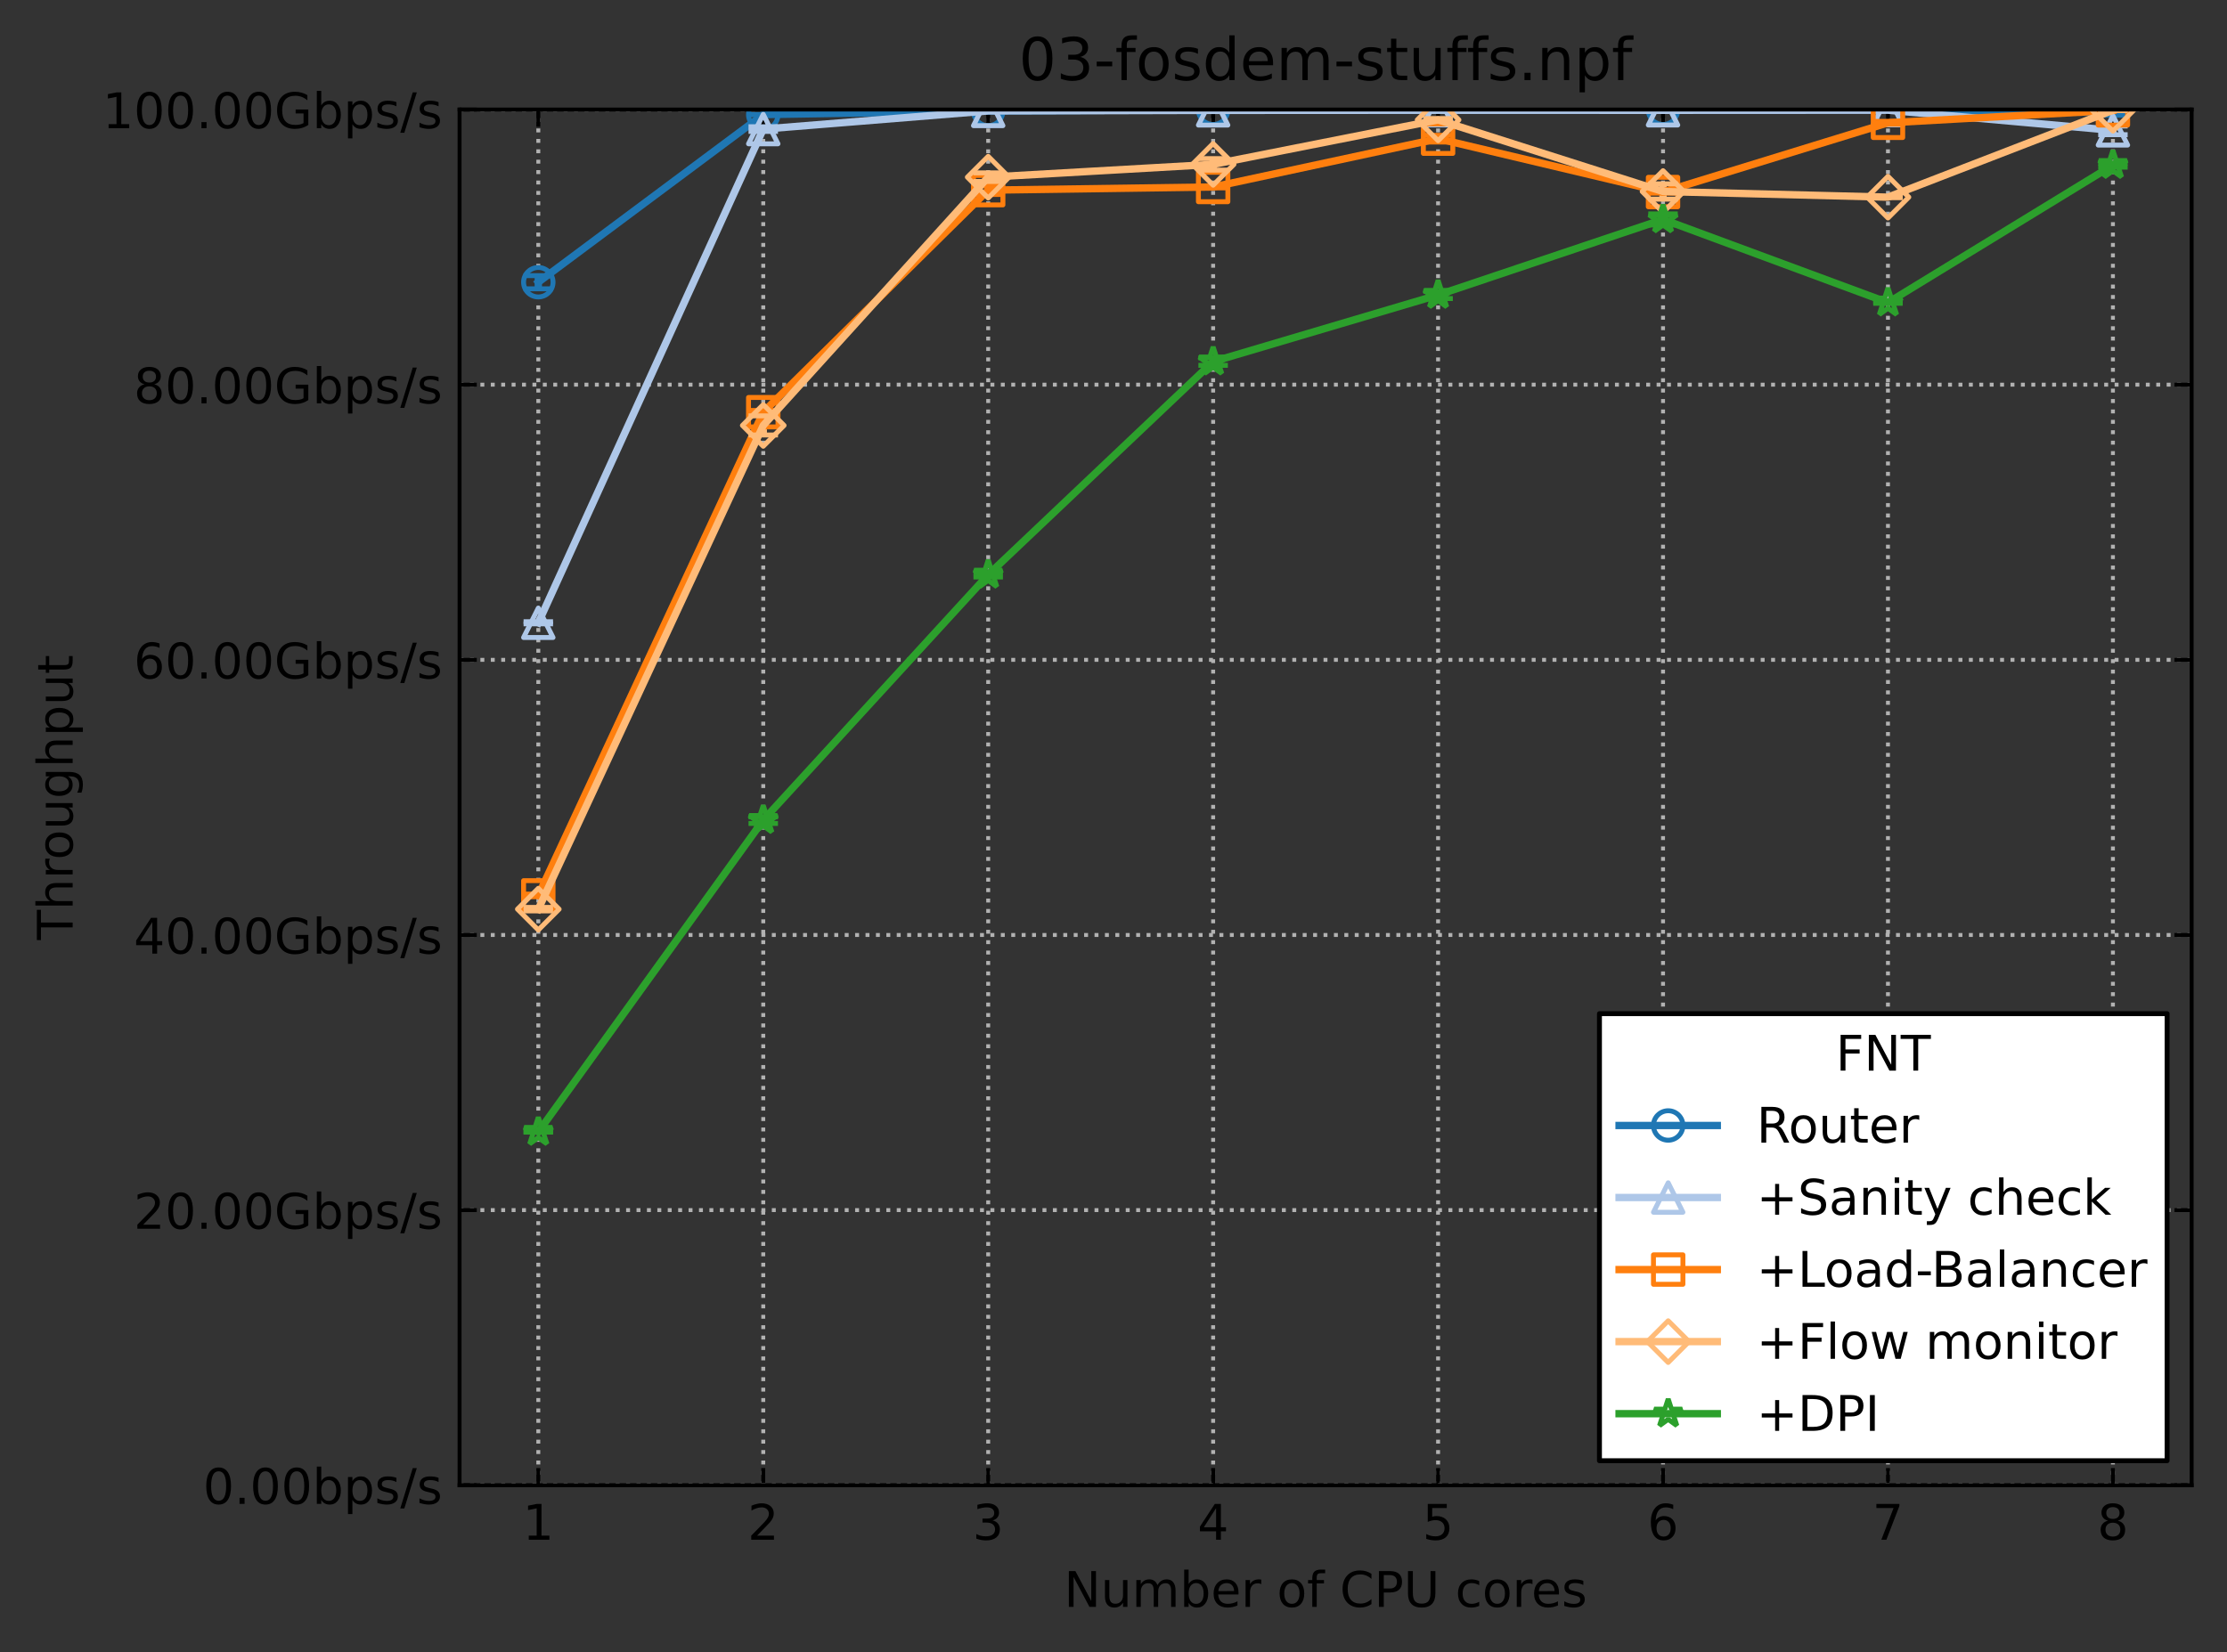 <?xml version="1.0" encoding="utf-8" standalone="no"?>
<!DOCTYPE svg PUBLIC "-//W3C//DTD SVG 1.1//EN"
  "http://www.w3.org/Graphics/SVG/1.1/DTD/svg11.dtd">
<!-- Created with matplotlib (https://matplotlib.org/) -->
<svg height="336.634pt" version="1.1" viewBox="0 0 453.572 336.634" width="453.572pt" xmlns="http://www.w3.org/2000/svg" xmlns:xlink="http://www.w3.org/1999/xlink">
 <rect x="0" y="0" width="453.572" height="336.634" fill="#333333" stroke="none"/>
 <defs>
  <style type="text/css">
*{stroke-linecap:butt;stroke-linejoin:round;}
  </style>
 </defs>
 <g id="figure_1">
  <g id="patch_1">
   <path d="M 0 336.634 
L 453.572 336.634 
L 453.572 0 
L 0 0 
z
" style="fill:none;"/>
  </g>
  <g id="axes_1">
   <g id="patch_2">
    <path d="M 93.602 302.578 
L 446.372 302.578 
L 446.372 22.318 
L 93.602 22.318 
z
" style="fill:none;"/>
   </g>
   <g id="matplotlib.axis_1">
    <g id="xtick_1">
     <g id="line2d_1">
      <path clip-path="url(#pc97908a4c7)" d="M 109.637 302.578 
L 109.637 22.318 
" style="fill:none;stroke:#b2b2b2;stroke-dasharray:0.8,1.32;stroke-dashoffset:0;stroke-width:0.8;"/>
     </g>
     <g id="line2d_2">
      <defs>
       <path d="M 0 0 
L 0 -3.5 
" id="m2bad89242f" style="stroke:#000000;stroke-width:0.8;"/>
      </defs>
      <g>
       <use style="stroke:#000000;stroke-width:0.8;" x="109.637" xlink:href="#m2bad89242f" y="302.578"/>
      </g>
     </g>
     <g id="line2d_3">
      <defs>
       <path d="M 0 0 
L 0 3.5 
" id="mfd316ef7f1" style="stroke:#000000;stroke-width:0.8;"/>
      </defs>
      <g>
       <use style="stroke:#000000;stroke-width:0.8;" x="109.637" xlink:href="#mfd316ef7f1" y="22.318"/>
      </g>
     </g>
     <g id="text_1">
      <!-- 1 -->
      <defs>
       <path d="M 12.406 8.297 
L 28.516 8.297 
L 28.516 63.922 
L 10.984 60.406 
L 10.984 69.391 
L 28.422 72.906 
L 38.281 72.906 
L 38.281 8.297 
L 54.391 8.297 
L 54.391 0 
L 12.406 0 
z
" id="DejaVuSans-49"/>
      </defs>
      <g transform="translate(106.455 313.677)scale(0.1 -0.1)">
       <use xlink:href="#DejaVuSans-49"/>
      </g>
     </g>
    </g>
    <g id="xtick_2">
     <g id="line2d_4">
      <path clip-path="url(#pc97908a4c7)" d="M 155.451 302.578 
L 155.451 22.318 
" style="fill:none;stroke:#b2b2b2;stroke-dasharray:0.8,1.32;stroke-dashoffset:0;stroke-width:0.8;"/>
     </g>
     <g id="line2d_5">
      <g>
       <use style="stroke:#000000;stroke-width:0.8;" x="155.451" xlink:href="#m2bad89242f" y="302.578"/>
      </g>
     </g>
     <g id="line2d_6">
      <g>
       <use style="stroke:#000000;stroke-width:0.8;" x="155.451" xlink:href="#mfd316ef7f1" y="22.318"/>
      </g>
     </g>
     <g id="text_2">
      <!-- 2 -->
      <defs>
       <path d="M 19.188 8.297 
L 53.609 8.297 
L 53.609 0 
L 7.328 0 
L 7.328 8.297 
Q 12.938 14.109 22.625 23.891 
Q 32.328 33.688 34.812 36.531 
Q 39.547 41.844 41.422 45.531 
Q 43.312 49.219 43.312 52.781 
Q 43.312 58.594 39.234 62.25 
Q 35.156 65.922 28.609 65.922 
Q 23.969 65.922 18.812 64.312 
Q 13.672 62.703 7.812 59.422 
L 7.812 69.391 
Q 13.766 71.781 18.938 73 
Q 24.125 74.219 28.422 74.219 
Q 39.75 74.219 46.484 68.547 
Q 53.219 62.891 53.219 53.422 
Q 53.219 48.922 51.531 44.891 
Q 49.859 40.875 45.406 35.406 
Q 44.188 33.984 37.641 27.219 
Q 31.109 20.453 19.188 8.297 
z
" id="DejaVuSans-50"/>
      </defs>
      <g transform="translate(152.27 313.677)scale(0.1 -0.1)">
       <use xlink:href="#DejaVuSans-50"/>
      </g>
     </g>
    </g>
    <g id="xtick_3">
     <g id="line2d_7">
      <path clip-path="url(#pc97908a4c7)" d="M 201.265 302.578 
L 201.265 22.318 
" style="fill:none;stroke:#b2b2b2;stroke-dasharray:0.8,1.32;stroke-dashoffset:0;stroke-width:0.8;"/>
     </g>
     <g id="line2d_8">
      <g>
       <use style="stroke:#000000;stroke-width:0.8;" x="201.265" xlink:href="#m2bad89242f" y="302.578"/>
      </g>
     </g>
     <g id="line2d_9">
      <g>
       <use style="stroke:#000000;stroke-width:0.8;" x="201.265" xlink:href="#mfd316ef7f1" y="22.318"/>
      </g>
     </g>
     <g id="text_3">
      <!-- 3 -->
      <defs>
       <path d="M 40.578 39.312 
Q 47.656 37.797 51.625 33 
Q 55.609 28.219 55.609 21.188 
Q 55.609 10.406 48.188 4.484 
Q 40.766 -1.422 27.094 -1.422 
Q 22.516 -1.422 17.656 -0.516 
Q 12.797 0.391 7.625 2.203 
L 7.625 11.719 
Q 11.719 9.328 16.594 8.109 
Q 21.484 6.891 26.812 6.891 
Q 36.078 6.891 40.938 10.547 
Q 45.797 14.203 45.797 21.188 
Q 45.797 27.641 41.281 31.266 
Q 36.766 34.906 28.719 34.906 
L 20.219 34.906 
L 20.219 43.016 
L 29.109 43.016 
Q 36.375 43.016 40.234 45.922 
Q 44.094 48.828 44.094 54.297 
Q 44.094 59.906 40.109 62.906 
Q 36.141 65.922 28.719 65.922 
Q 24.656 65.922 20.016 65.031 
Q 15.375 64.156 9.812 62.312 
L 9.812 71.094 
Q 15.438 72.656 20.344 73.438 
Q 25.25 74.219 29.594 74.219 
Q 40.828 74.219 47.359 69.109 
Q 53.906 64.016 53.906 55.328 
Q 53.906 49.266 50.438 45.094 
Q 46.969 40.922 40.578 39.312 
z
" id="DejaVuSans-51"/>
      </defs>
      <g transform="translate(198.084 313.677)scale(0.1 -0.1)">
       <use xlink:href="#DejaVuSans-51"/>
      </g>
     </g>
    </g>
    <g id="xtick_4">
     <g id="line2d_10">
      <path clip-path="url(#pc97908a4c7)" d="M 247.079 302.578 
L 247.079 22.318 
" style="fill:none;stroke:#b2b2b2;stroke-dasharray:0.8,1.32;stroke-dashoffset:0;stroke-width:0.8;"/>
     </g>
     <g id="line2d_11">
      <g>
       <use style="stroke:#000000;stroke-width:0.8;" x="247.079" xlink:href="#m2bad89242f" y="302.578"/>
      </g>
     </g>
     <g id="line2d_12">
      <g>
       <use style="stroke:#000000;stroke-width:0.8;" x="247.079" xlink:href="#mfd316ef7f1" y="22.318"/>
      </g>
     </g>
     <g id="text_4">
      <!-- 4 -->
      <defs>
       <path d="M 37.797 64.312 
L 12.891 25.391 
L 37.797 25.391 
z
M 35.203 72.906 
L 47.609 72.906 
L 47.609 25.391 
L 58.016 25.391 
L 58.016 17.188 
L 47.609 17.188 
L 47.609 0 
L 37.797 0 
L 37.797 17.188 
L 4.891 17.188 
L 4.891 26.703 
z
" id="DejaVuSans-52"/>
      </defs>
      <g transform="translate(243.898 313.677)scale(0.1 -0.1)">
       <use xlink:href="#DejaVuSans-52"/>
      </g>
     </g>
    </g>
    <g id="xtick_5">
     <g id="line2d_13">
      <path clip-path="url(#pc97908a4c7)" d="M 292.894 302.578 
L 292.894 22.318 
" style="fill:none;stroke:#b2b2b2;stroke-dasharray:0.8,1.32;stroke-dashoffset:0;stroke-width:0.8;"/>
     </g>
     <g id="line2d_14">
      <g>
       <use style="stroke:#000000;stroke-width:0.8;" x="292.894" xlink:href="#m2bad89242f" y="302.578"/>
      </g>
     </g>
     <g id="line2d_15">
      <g>
       <use style="stroke:#000000;stroke-width:0.8;" x="292.894" xlink:href="#mfd316ef7f1" y="22.318"/>
      </g>
     </g>
     <g id="text_5">
      <!-- 5 -->
      <defs>
       <path d="M 10.797 72.906 
L 49.516 72.906 
L 49.516 64.594 
L 19.828 64.594 
L 19.828 46.734 
Q 21.969 47.469 24.109 47.828 
Q 26.266 48.188 28.422 48.188 
Q 40.625 48.188 47.75 41.5 
Q 54.891 34.812 54.891 23.391 
Q 54.891 11.625 47.562 5.094 
Q 40.234 -1.422 26.906 -1.422 
Q 22.312 -1.422 17.547 -0.641 
Q 12.797 0.141 7.719 1.703 
L 7.719 11.625 
Q 12.109 9.234 16.797 8.062 
Q 21.484 6.891 26.703 6.891 
Q 35.156 6.891 40.078 11.328 
Q 45.016 15.766 45.016 23.391 
Q 45.016 31 40.078 35.438 
Q 35.156 39.891 26.703 39.891 
Q 22.75 39.891 18.812 39.016 
Q 14.891 38.141 10.797 36.281 
z
" id="DejaVuSans-53"/>
      </defs>
      <g transform="translate(289.712 313.677)scale(0.1 -0.1)">
       <use xlink:href="#DejaVuSans-53"/>
      </g>
     </g>
    </g>
    <g id="xtick_6">
     <g id="line2d_16">
      <path clip-path="url(#pc97908a4c7)" d="M 338.708 302.578 
L 338.708 22.318 
" style="fill:none;stroke:#b2b2b2;stroke-dasharray:0.8,1.32;stroke-dashoffset:0;stroke-width:0.8;"/>
     </g>
     <g id="line2d_17">
      <g>
       <use style="stroke:#000000;stroke-width:0.8;" x="338.708" xlink:href="#m2bad89242f" y="302.578"/>
      </g>
     </g>
     <g id="line2d_18">
      <g>
       <use style="stroke:#000000;stroke-width:0.8;" x="338.708" xlink:href="#mfd316ef7f1" y="22.318"/>
      </g>
     </g>
     <g id="text_6">
      <!-- 6 -->
      <defs>
       <path d="M 33.016 40.375 
Q 26.375 40.375 22.484 35.828 
Q 18.609 31.297 18.609 23.391 
Q 18.609 15.531 22.484 10.953 
Q 26.375 6.391 33.016 6.391 
Q 39.656 6.391 43.531 10.953 
Q 47.406 15.531 47.406 23.391 
Q 47.406 31.297 43.531 35.828 
Q 39.656 40.375 33.016 40.375 
z
M 52.594 71.297 
L 52.594 62.312 
Q 48.875 64.062 45.094 64.984 
Q 41.312 65.922 37.594 65.922 
Q 27.828 65.922 22.672 59.328 
Q 17.531 52.734 16.797 39.406 
Q 19.672 43.656 24.016 45.922 
Q 28.375 48.188 33.594 48.188 
Q 44.578 48.188 50.953 41.516 
Q 57.328 34.859 57.328 23.391 
Q 57.328 12.156 50.688 5.359 
Q 44.047 -1.422 33.016 -1.422 
Q 20.359 -1.422 13.672 8.266 
Q 6.984 17.969 6.984 36.375 
Q 6.984 53.656 15.188 63.938 
Q 23.391 74.219 37.203 74.219 
Q 40.922 74.219 44.703 73.484 
Q 48.484 72.75 52.594 71.297 
z
" id="DejaVuSans-54"/>
      </defs>
      <g transform="translate(335.527 313.677)scale(0.1 -0.1)">
       <use xlink:href="#DejaVuSans-54"/>
      </g>
     </g>
    </g>
    <g id="xtick_7">
     <g id="line2d_19">
      <path clip-path="url(#pc97908a4c7)" d="M 384.522 302.578 
L 384.522 22.318 
" style="fill:none;stroke:#b2b2b2;stroke-dasharray:0.8,1.32;stroke-dashoffset:0;stroke-width:0.8;"/>
     </g>
     <g id="line2d_20">
      <g>
       <use style="stroke:#000000;stroke-width:0.8;" x="384.522" xlink:href="#m2bad89242f" y="302.578"/>
      </g>
     </g>
     <g id="line2d_21">
      <g>
       <use style="stroke:#000000;stroke-width:0.8;" x="384.522" xlink:href="#mfd316ef7f1" y="22.318"/>
      </g>
     </g>
     <g id="text_7">
      <!-- 7 -->
      <defs>
       <path d="M 8.203 72.906 
L 55.078 72.906 
L 55.078 68.703 
L 28.609 0 
L 18.312 0 
L 43.219 64.594 
L 8.203 64.594 
z
" id="DejaVuSans-55"/>
      </defs>
      <g transform="translate(381.341 313.677)scale(0.1 -0.1)">
       <use xlink:href="#DejaVuSans-55"/>
      </g>
     </g>
    </g>
    <g id="xtick_8">
     <g id="line2d_22">
      <path clip-path="url(#pc97908a4c7)" d="M 430.337 302.578 
L 430.337 22.318 
" style="fill:none;stroke:#b2b2b2;stroke-dasharray:0.8,1.32;stroke-dashoffset:0;stroke-width:0.8;"/>
     </g>
     <g id="line2d_23">
      <g>
       <use style="stroke:#000000;stroke-width:0.8;" x="430.337" xlink:href="#m2bad89242f" y="302.578"/>
      </g>
     </g>
     <g id="line2d_24">
      <g>
       <use style="stroke:#000000;stroke-width:0.8;" x="430.337" xlink:href="#mfd316ef7f1" y="22.318"/>
      </g>
     </g>
     <g id="text_8">
      <!-- 8 -->
      <defs>
       <path d="M 31.781 34.625 
Q 24.75 34.625 20.719 30.859 
Q 16.703 27.094 16.703 20.516 
Q 16.703 13.922 20.719 10.156 
Q 24.75 6.391 31.781 6.391 
Q 38.812 6.391 42.859 10.172 
Q 46.922 13.969 46.922 20.516 
Q 46.922 27.094 42.891 30.859 
Q 38.875 34.625 31.781 34.625 
z
M 21.922 38.812 
Q 15.578 40.375 12.031 44.719 
Q 8.5 49.078 8.5 55.328 
Q 8.5 64.062 14.719 69.141 
Q 20.953 74.219 31.781 74.219 
Q 42.672 74.219 48.875 69.141 
Q 55.078 64.062 55.078 55.328 
Q 55.078 49.078 51.531 44.719 
Q 48 40.375 41.703 38.812 
Q 48.828 37.156 52.797 32.312 
Q 56.781 27.484 56.781 20.516 
Q 56.781 9.906 50.312 4.234 
Q 43.844 -1.422 31.781 -1.422 
Q 19.734 -1.422 13.25 4.234 
Q 6.781 9.906 6.781 20.516 
Q 6.781 27.484 10.781 32.312 
Q 14.797 37.156 21.922 38.812 
z
M 18.312 54.391 
Q 18.312 48.734 21.844 45.562 
Q 25.391 42.391 31.781 42.391 
Q 38.141 42.391 41.719 45.562 
Q 45.312 48.734 45.312 54.391 
Q 45.312 60.062 41.719 63.234 
Q 38.141 66.406 31.781 66.406 
Q 25.391 66.406 21.844 63.234 
Q 18.312 60.062 18.312 54.391 
z
" id="DejaVuSans-56"/>
      </defs>
      <g transform="translate(427.155 313.677)scale(0.1 -0.1)">
       <use xlink:href="#DejaVuSans-56"/>
      </g>
     </g>
    </g>
    <g id="text_9">
     <!-- Number of CPU cores -->
     <defs>
      <path d="M 9.812 72.906 
L 23.094 72.906 
L 55.422 11.922 
L 55.422 72.906 
L 64.984 72.906 
L 64.984 0 
L 51.703 0 
L 19.391 60.984 
L 19.391 0 
L 9.812 0 
z
" id="DejaVuSans-78"/>
      <path d="M 8.5 21.578 
L 8.5 54.688 
L 17.484 54.688 
L 17.484 21.922 
Q 17.484 14.156 20.5 10.266 
Q 23.531 6.391 29.594 6.391 
Q 36.859 6.391 41.078 11.031 
Q 45.312 15.672 45.312 23.688 
L 45.312 54.688 
L 54.297 54.688 
L 54.297 0 
L 45.312 0 
L 45.312 8.406 
Q 42.047 3.422 37.719 1 
Q 33.406 -1.422 27.688 -1.422 
Q 18.266 -1.422 13.375 4.438 
Q 8.5 10.297 8.5 21.578 
z
M 31.109 56 
z
" id="DejaVuSans-117"/>
      <path d="M 52 44.188 
Q 55.375 50.25 60.062 53.125 
Q 64.75 56 71.094 56 
Q 79.641 56 84.281 50.016 
Q 88.922 44.047 88.922 33.016 
L 88.922 0 
L 79.891 0 
L 79.891 32.719 
Q 79.891 40.578 77.094 44.375 
Q 74.312 48.188 68.609 48.188 
Q 61.625 48.188 57.562 43.547 
Q 53.516 38.922 53.516 30.906 
L 53.516 0 
L 44.484 0 
L 44.484 32.719 
Q 44.484 40.625 41.703 44.406 
Q 38.922 48.188 33.109 48.188 
Q 26.219 48.188 22.156 43.531 
Q 18.109 38.875 18.109 30.906 
L 18.109 0 
L 9.078 0 
L 9.078 54.688 
L 18.109 54.688 
L 18.109 46.188 
Q 21.188 51.219 25.484 53.609 
Q 29.781 56 35.688 56 
Q 41.656 56 45.828 52.969 
Q 50 49.953 52 44.188 
z
" id="DejaVuSans-109"/>
      <path d="M 48.688 27.297 
Q 48.688 37.203 44.609 42.844 
Q 40.531 48.484 33.406 48.484 
Q 26.266 48.484 22.188 42.844 
Q 18.109 37.203 18.109 27.297 
Q 18.109 17.391 22.188 11.75 
Q 26.266 6.109 33.406 6.109 
Q 40.531 6.109 44.609 11.75 
Q 48.688 17.391 48.688 27.297 
z
M 18.109 46.391 
Q 20.953 51.266 25.266 53.625 
Q 29.594 56 35.594 56 
Q 45.562 56 51.781 48.094 
Q 58.016 40.188 58.016 27.297 
Q 58.016 14.406 51.781 6.484 
Q 45.562 -1.422 35.594 -1.422 
Q 29.594 -1.422 25.266 0.953 
Q 20.953 3.328 18.109 8.203 
L 18.109 0 
L 9.078 0 
L 9.078 75.984 
L 18.109 75.984 
z
" id="DejaVuSans-98"/>
      <path d="M 56.203 29.594 
L 56.203 25.203 
L 14.891 25.203 
Q 15.484 15.922 20.484 11.062 
Q 25.484 6.203 34.422 6.203 
Q 39.594 6.203 44.453 7.469 
Q 49.312 8.734 54.109 11.281 
L 54.109 2.781 
Q 49.266 0.734 44.188 -0.344 
Q 39.109 -1.422 33.891 -1.422 
Q 20.797 -1.422 13.156 6.188 
Q 5.516 13.812 5.516 26.812 
Q 5.516 40.234 12.766 48.109 
Q 20.016 56 32.328 56 
Q 43.359 56 49.781 48.891 
Q 56.203 41.797 56.203 29.594 
z
M 47.219 32.234 
Q 47.125 39.594 43.094 43.984 
Q 39.062 48.391 32.422 48.391 
Q 24.906 48.391 20.391 44.141 
Q 15.875 39.891 15.188 32.172 
z
" id="DejaVuSans-101"/>
      <path d="M 41.109 46.297 
Q 39.594 47.172 37.812 47.578 
Q 36.031 48 33.891 48 
Q 26.266 48 22.188 43.047 
Q 18.109 38.094 18.109 28.812 
L 18.109 0 
L 9.078 0 
L 9.078 54.688 
L 18.109 54.688 
L 18.109 46.188 
Q 20.953 51.172 25.484 53.578 
Q 30.031 56 36.531 56 
Q 37.453 56 38.578 55.875 
Q 39.703 55.766 41.062 55.516 
z
" id="DejaVuSans-114"/>
      <path id="DejaVuSans-32"/>
      <path d="M 30.609 48.391 
Q 23.391 48.391 19.188 42.75 
Q 14.984 37.109 14.984 27.297 
Q 14.984 17.484 19.156 11.844 
Q 23.344 6.203 30.609 6.203 
Q 37.797 6.203 41.984 11.859 
Q 46.188 17.531 46.188 27.297 
Q 46.188 37.016 41.984 42.703 
Q 37.797 48.391 30.609 48.391 
z
M 30.609 56 
Q 42.328 56 49.016 48.375 
Q 55.719 40.766 55.719 27.297 
Q 55.719 13.875 49.016 6.219 
Q 42.328 -1.422 30.609 -1.422 
Q 18.844 -1.422 12.172 6.219 
Q 5.516 13.875 5.516 27.297 
Q 5.516 40.766 12.172 48.375 
Q 18.844 56 30.609 56 
z
" id="DejaVuSans-111"/>
      <path d="M 37.109 75.984 
L 37.109 68.5 
L 28.516 68.5 
Q 23.688 68.5 21.797 66.547 
Q 19.922 64.594 19.922 59.516 
L 19.922 54.688 
L 34.719 54.688 
L 34.719 47.703 
L 19.922 47.703 
L 19.922 0 
L 10.891 0 
L 10.891 47.703 
L 2.297 47.703 
L 2.297 54.688 
L 10.891 54.688 
L 10.891 58.5 
Q 10.891 67.625 15.141 71.797 
Q 19.391 75.984 28.609 75.984 
z
" id="DejaVuSans-102"/>
      <path d="M 64.406 67.281 
L 64.406 56.891 
Q 59.422 61.531 53.781 63.812 
Q 48.141 66.109 41.797 66.109 
Q 29.297 66.109 22.656 58.469 
Q 16.016 50.828 16.016 36.375 
Q 16.016 21.969 22.656 14.328 
Q 29.297 6.688 41.797 6.688 
Q 48.141 6.688 53.781 8.984 
Q 59.422 11.281 64.406 15.922 
L 64.406 5.609 
Q 59.234 2.094 53.438 0.328 
Q 47.656 -1.422 41.219 -1.422 
Q 24.656 -1.422 15.125 8.703 
Q 5.609 18.844 5.609 36.375 
Q 5.609 53.953 15.125 64.078 
Q 24.656 74.219 41.219 74.219 
Q 47.75 74.219 53.531 72.484 
Q 59.328 70.75 64.406 67.281 
z
" id="DejaVuSans-67"/>
      <path d="M 19.672 64.797 
L 19.672 37.406 
L 32.078 37.406 
Q 38.969 37.406 42.719 40.969 
Q 46.484 44.531 46.484 51.125 
Q 46.484 57.672 42.719 61.234 
Q 38.969 64.797 32.078 64.797 
z
M 9.812 72.906 
L 32.078 72.906 
Q 44.344 72.906 50.609 67.359 
Q 56.891 61.812 56.891 51.125 
Q 56.891 40.328 50.609 34.812 
Q 44.344 29.297 32.078 29.297 
L 19.672 29.297 
L 19.672 0 
L 9.812 0 
z
" id="DejaVuSans-80"/>
      <path d="M 8.688 72.906 
L 18.609 72.906 
L 18.609 28.609 
Q 18.609 16.891 22.844 11.734 
Q 27.094 6.594 36.625 6.594 
Q 46.094 6.594 50.344 11.734 
Q 54.594 16.891 54.594 28.609 
L 54.594 72.906 
L 64.5 72.906 
L 64.5 27.391 
Q 64.5 13.141 57.438 5.859 
Q 50.391 -1.422 36.625 -1.422 
Q 22.797 -1.422 15.734 5.859 
Q 8.688 13.141 8.688 27.391 
z
" id="DejaVuSans-85"/>
      <path d="M 48.781 52.594 
L 48.781 44.188 
Q 44.969 46.297 41.141 47.344 
Q 37.312 48.391 33.406 48.391 
Q 24.656 48.391 19.812 42.844 
Q 14.984 37.312 14.984 27.297 
Q 14.984 17.281 19.812 11.734 
Q 24.656 6.203 33.406 6.203 
Q 37.312 6.203 41.141 7.25 
Q 44.969 8.297 48.781 10.406 
L 48.781 2.094 
Q 45.016 0.344 40.984 -0.531 
Q 36.969 -1.422 32.422 -1.422 
Q 20.062 -1.422 12.781 6.344 
Q 5.516 14.109 5.516 27.297 
Q 5.516 40.672 12.859 48.328 
Q 20.219 56 33.016 56 
Q 37.156 56 41.109 55.141 
Q 45.062 54.297 48.781 52.594 
z
" id="DejaVuSans-99"/>
      <path d="M 44.281 53.078 
L 44.281 44.578 
Q 40.484 46.531 36.375 47.5 
Q 32.281 48.484 27.875 48.484 
Q 21.188 48.484 17.844 46.438 
Q 14.5 44.391 14.5 40.281 
Q 14.5 37.156 16.891 35.375 
Q 19.281 33.594 26.516 31.984 
L 29.594 31.297 
Q 39.156 29.25 43.188 25.516 
Q 47.219 21.781 47.219 15.094 
Q 47.219 7.469 41.188 3.016 
Q 35.156 -1.422 24.609 -1.422 
Q 20.219 -1.422 15.453 -0.562 
Q 10.688 0.297 5.422 2 
L 5.422 11.281 
Q 10.406 8.688 15.234 7.391 
Q 20.062 6.109 24.812 6.109 
Q 31.156 6.109 34.562 8.281 
Q 37.984 10.453 37.984 14.406 
Q 37.984 18.062 35.516 20.016 
Q 33.062 21.969 24.703 23.781 
L 21.578 24.516 
Q 13.234 26.266 9.516 29.906 
Q 5.812 33.547 5.812 39.891 
Q 5.812 47.609 11.281 51.797 
Q 16.75 56 26.812 56 
Q 31.781 56 36.172 55.266 
Q 40.578 54.547 44.281 53.078 
z
" id="DejaVuSans-115"/>
     </defs>
     <g transform="translate(216.715 327.355)scale(0.1 -0.1)">
      <use xlink:href="#DejaVuSans-78"/>
      <use x="74.805" xlink:href="#DejaVuSans-117"/>
      <use x="138.184" xlink:href="#DejaVuSans-109"/>
      <use x="235.596" xlink:href="#DejaVuSans-98"/>
      <use x="299.072" xlink:href="#DejaVuSans-101"/>
      <use x="360.596" xlink:href="#DejaVuSans-114"/>
      <use x="401.709" xlink:href="#DejaVuSans-32"/>
      <use x="433.496" xlink:href="#DejaVuSans-111"/>
      <use x="494.678" xlink:href="#DejaVuSans-102"/>
      <use x="529.883" xlink:href="#DejaVuSans-32"/>
      <use x="561.67" xlink:href="#DejaVuSans-67"/>
      <use x="631.494" xlink:href="#DejaVuSans-80"/>
      <use x="691.797" xlink:href="#DejaVuSans-85"/>
      <use x="764.99" xlink:href="#DejaVuSans-32"/>
      <use x="796.777" xlink:href="#DejaVuSans-99"/>
      <use x="851.758" xlink:href="#DejaVuSans-111"/>
      <use x="912.939" xlink:href="#DejaVuSans-114"/>
      <use x="951.803" xlink:href="#DejaVuSans-101"/>
      <use x="1013.326" xlink:href="#DejaVuSans-115"/>
     </g>
    </g>
   </g>
   <g id="matplotlib.axis_2">
    <g id="ytick_1">
     <g id="line2d_25">
      <path clip-path="url(#pc97908a4c7)" d="M 93.602 302.578 
L 446.372 302.578 
" style="fill:none;stroke:#b2b2b2;stroke-dasharray:0.8,1.32;stroke-dashoffset:0;stroke-width:0.8;"/>
     </g>
     <g id="line2d_26">
      <defs>
       <path d="M 0 0 
L 3.5 0 
" id="mf4f9be5f18" style="stroke:#000000;stroke-width:0.8;"/>
      </defs>
      <g>
       <use style="stroke:#000000;stroke-width:0.8;" x="93.602" xlink:href="#mf4f9be5f18" y="302.578"/>
      </g>
     </g>
     <g id="line2d_27">
      <defs>
       <path d="M 0 0 
L -3.5 0 
" id="me35239df23" style="stroke:#000000;stroke-width:0.8;"/>
      </defs>
      <g>
       <use style="stroke:#000000;stroke-width:0.8;" x="446.372" xlink:href="#me35239df23" y="302.578"/>
      </g>
     </g>
     <g id="text_10">
      <!-- 0.00bps/s -->
      <defs>
       <path d="M 31.781 66.406 
Q 24.172 66.406 20.328 58.906 
Q 16.5 51.422 16.5 36.375 
Q 16.5 21.391 20.328 13.891 
Q 24.172 6.391 31.781 6.391 
Q 39.453 6.391 43.281 13.891 
Q 47.125 21.391 47.125 36.375 
Q 47.125 51.422 43.281 58.906 
Q 39.453 66.406 31.781 66.406 
z
M 31.781 74.219 
Q 44.047 74.219 50.516 64.516 
Q 56.984 54.828 56.984 36.375 
Q 56.984 17.969 50.516 8.266 
Q 44.047 -1.422 31.781 -1.422 
Q 19.531 -1.422 13.062 8.266 
Q 6.594 17.969 6.594 36.375 
Q 6.594 54.828 13.062 64.516 
Q 19.531 74.219 31.781 74.219 
z
" id="DejaVuSans-48"/>
       <path d="M 10.688 12.406 
L 21 12.406 
L 21 0 
L 10.688 0 
z
" id="DejaVuSans-46"/>
       <path d="M 18.109 8.203 
L 18.109 -20.797 
L 9.078 -20.797 
L 9.078 54.688 
L 18.109 54.688 
L 18.109 46.391 
Q 20.953 51.266 25.266 53.625 
Q 29.594 56 35.594 56 
Q 45.562 56 51.781 48.094 
Q 58.016 40.188 58.016 27.297 
Q 58.016 14.406 51.781 6.484 
Q 45.562 -1.422 35.594 -1.422 
Q 29.594 -1.422 25.266 0.953 
Q 20.953 3.328 18.109 8.203 
z
M 48.688 27.297 
Q 48.688 37.203 44.609 42.844 
Q 40.531 48.484 33.406 48.484 
Q 26.266 48.484 22.188 42.844 
Q 18.109 37.203 18.109 27.297 
Q 18.109 17.391 22.188 11.75 
Q 26.266 6.109 33.406 6.109 
Q 40.531 6.109 44.609 11.75 
Q 48.688 17.391 48.688 27.297 
z
" id="DejaVuSans-112"/>
       <path d="M 25.391 72.906 
L 33.688 72.906 
L 8.297 -9.281 
L 0 -9.281 
z
" id="DejaVuSans-47"/>
      </defs>
      <g transform="translate(41.352 306.377)scale(0.1 -0.1)">
       <use xlink:href="#DejaVuSans-48"/>
       <use x="63.623" xlink:href="#DejaVuSans-46"/>
       <use x="95.41" xlink:href="#DejaVuSans-48"/>
       <use x="159.033" xlink:href="#DejaVuSans-48"/>
       <use x="222.656" xlink:href="#DejaVuSans-98"/>
       <use x="286.133" xlink:href="#DejaVuSans-112"/>
       <use x="349.609" xlink:href="#DejaVuSans-115"/>
       <use x="401.709" xlink:href="#DejaVuSans-47"/>
       <use x="435.4" xlink:href="#DejaVuSans-115"/>
      </g>
     </g>
    </g>
    <g id="ytick_2">
     <g id="line2d_28">
      <path clip-path="url(#pc97908a4c7)" d="M 93.602 246.526 
L 446.372 246.526 
" style="fill:none;stroke:#b2b2b2;stroke-dasharray:0.8,1.32;stroke-dashoffset:0;stroke-width:0.8;"/>
     </g>
     <g id="line2d_29">
      <g>
       <use style="stroke:#000000;stroke-width:0.8;" x="93.602" xlink:href="#mf4f9be5f18" y="246.526"/>
      </g>
     </g>
     <g id="line2d_30">
      <g>
       <use style="stroke:#000000;stroke-width:0.8;" x="446.372" xlink:href="#me35239df23" y="246.526"/>
      </g>
     </g>
     <g id="text_11">
      <!-- 20.00Gbps/s -->
      <defs>
       <path d="M 59.516 10.406 
L 59.516 29.984 
L 43.406 29.984 
L 43.406 38.094 
L 69.281 38.094 
L 69.281 6.781 
Q 63.578 2.734 56.688 0.656 
Q 49.812 -1.422 42 -1.422 
Q 24.906 -1.422 15.25 8.562 
Q 5.609 18.562 5.609 36.375 
Q 5.609 54.25 15.25 64.234 
Q 24.906 74.219 42 74.219 
Q 49.125 74.219 55.547 72.453 
Q 61.969 70.703 67.391 67.281 
L 67.391 56.781 
Q 61.922 61.422 55.766 63.766 
Q 49.609 66.109 42.828 66.109 
Q 29.438 66.109 22.719 58.641 
Q 16.016 51.172 16.016 36.375 
Q 16.016 21.625 22.719 14.156 
Q 29.438 6.688 42.828 6.688 
Q 48.047 6.688 52.141 7.594 
Q 56.25 8.5 59.516 10.406 
z
" id="DejaVuSans-71"/>
      </defs>
      <g transform="translate(27.241 250.325)scale(0.1 -0.1)">
       <use xlink:href="#DejaVuSans-50"/>
       <use x="63.623" xlink:href="#DejaVuSans-48"/>
       <use x="127.246" xlink:href="#DejaVuSans-46"/>
       <use x="159.033" xlink:href="#DejaVuSans-48"/>
       <use x="222.656" xlink:href="#DejaVuSans-48"/>
       <use x="286.279" xlink:href="#DejaVuSans-71"/>
       <use x="363.77" xlink:href="#DejaVuSans-98"/>
       <use x="427.246" xlink:href="#DejaVuSans-112"/>
       <use x="490.723" xlink:href="#DejaVuSans-115"/>
       <use x="542.822" xlink:href="#DejaVuSans-47"/>
       <use x="576.514" xlink:href="#DejaVuSans-115"/>
      </g>
     </g>
    </g>
    <g id="ytick_3">
     <g id="line2d_31">
      <path clip-path="url(#pc97908a4c7)" d="M 93.602 190.474 
L 446.372 190.474 
" style="fill:none;stroke:#b2b2b2;stroke-dasharray:0.8,1.32;stroke-dashoffset:0;stroke-width:0.8;"/>
     </g>
     <g id="line2d_32">
      <g>
       <use style="stroke:#000000;stroke-width:0.8;" x="93.602" xlink:href="#mf4f9be5f18" y="190.474"/>
      </g>
     </g>
     <g id="line2d_33">
      <g>
       <use style="stroke:#000000;stroke-width:0.8;" x="446.372" xlink:href="#me35239df23" y="190.474"/>
      </g>
     </g>
     <g id="text_12">
      <!-- 40.00Gbps/s -->
      <g transform="translate(27.241 194.273)scale(0.1 -0.1)">
       <use xlink:href="#DejaVuSans-52"/>
       <use x="63.623" xlink:href="#DejaVuSans-48"/>
       <use x="127.246" xlink:href="#DejaVuSans-46"/>
       <use x="159.033" xlink:href="#DejaVuSans-48"/>
       <use x="222.656" xlink:href="#DejaVuSans-48"/>
       <use x="286.279" xlink:href="#DejaVuSans-71"/>
       <use x="363.77" xlink:href="#DejaVuSans-98"/>
       <use x="427.246" xlink:href="#DejaVuSans-112"/>
       <use x="490.723" xlink:href="#DejaVuSans-115"/>
       <use x="542.822" xlink:href="#DejaVuSans-47"/>
       <use x="576.514" xlink:href="#DejaVuSans-115"/>
      </g>
     </g>
    </g>
    <g id="ytick_4">
     <g id="line2d_34">
      <path clip-path="url(#pc97908a4c7)" d="M 93.602 134.422 
L 446.372 134.422 
" style="fill:none;stroke:#b2b2b2;stroke-dasharray:0.8,1.32;stroke-dashoffset:0;stroke-width:0.8;"/>
     </g>
     <g id="line2d_35">
      <g>
       <use style="stroke:#000000;stroke-width:0.8;" x="93.602" xlink:href="#mf4f9be5f18" y="134.422"/>
      </g>
     </g>
     <g id="line2d_36">
      <g>
       <use style="stroke:#000000;stroke-width:0.8;" x="446.372" xlink:href="#me35239df23" y="134.422"/>
      </g>
     </g>
     <g id="text_13">
      <!-- 60.00Gbps/s -->
      <g transform="translate(27.241 138.221)scale(0.1 -0.1)">
       <use xlink:href="#DejaVuSans-54"/>
       <use x="63.623" xlink:href="#DejaVuSans-48"/>
       <use x="127.246" xlink:href="#DejaVuSans-46"/>
       <use x="159.033" xlink:href="#DejaVuSans-48"/>
       <use x="222.656" xlink:href="#DejaVuSans-48"/>
       <use x="286.279" xlink:href="#DejaVuSans-71"/>
       <use x="363.77" xlink:href="#DejaVuSans-98"/>
       <use x="427.246" xlink:href="#DejaVuSans-112"/>
       <use x="490.723" xlink:href="#DejaVuSans-115"/>
       <use x="542.822" xlink:href="#DejaVuSans-47"/>
       <use x="576.514" xlink:href="#DejaVuSans-115"/>
      </g>
     </g>
    </g>
    <g id="ytick_5">
     <g id="line2d_37">
      <path clip-path="url(#pc97908a4c7)" d="M 93.602 78.37 
L 446.372 78.37 
" style="fill:none;stroke:#b2b2b2;stroke-dasharray:0.8,1.32;stroke-dashoffset:0;stroke-width:0.8;"/>
     </g>
     <g id="line2d_38">
      <g>
       <use style="stroke:#000000;stroke-width:0.8;" x="93.602" xlink:href="#mf4f9be5f18" y="78.37"/>
      </g>
     </g>
     <g id="line2d_39">
      <g>
       <use style="stroke:#000000;stroke-width:0.8;" x="446.372" xlink:href="#me35239df23" y="78.37"/>
      </g>
     </g>
     <g id="text_14">
      <!-- 80.00Gbps/s -->
      <g transform="translate(27.241 82.169)scale(0.1 -0.1)">
       <use xlink:href="#DejaVuSans-56"/>
       <use x="63.623" xlink:href="#DejaVuSans-48"/>
       <use x="127.246" xlink:href="#DejaVuSans-46"/>
       <use x="159.033" xlink:href="#DejaVuSans-48"/>
       <use x="222.656" xlink:href="#DejaVuSans-48"/>
       <use x="286.279" xlink:href="#DejaVuSans-71"/>
       <use x="363.77" xlink:href="#DejaVuSans-98"/>
       <use x="427.246" xlink:href="#DejaVuSans-112"/>
       <use x="490.723" xlink:href="#DejaVuSans-115"/>
       <use x="542.822" xlink:href="#DejaVuSans-47"/>
       <use x="576.514" xlink:href="#DejaVuSans-115"/>
      </g>
     </g>
    </g>
    <g id="ytick_6">
     <g id="line2d_40">
      <path clip-path="url(#pc97908a4c7)" d="M 93.602 22.318 
L 446.372 22.318 
" style="fill:none;stroke:#b2b2b2;stroke-dasharray:0.8,1.32;stroke-dashoffset:0;stroke-width:0.8;"/>
     </g>
     <g id="line2d_41">
      <g>
       <use style="stroke:#000000;stroke-width:0.8;" x="93.602" xlink:href="#mf4f9be5f18" y="22.318"/>
      </g>
     </g>
     <g id="line2d_42">
      <g>
       <use style="stroke:#000000;stroke-width:0.8;" x="446.372" xlink:href="#me35239df23" y="22.318"/>
      </g>
     </g>
     <g id="text_15">
      <!-- 100.00Gbps/s -->
      <g transform="translate(20.878 26.117)scale(0.1 -0.1)">
       <use xlink:href="#DejaVuSans-49"/>
       <use x="63.623" xlink:href="#DejaVuSans-48"/>
       <use x="127.246" xlink:href="#DejaVuSans-48"/>
       <use x="190.869" xlink:href="#DejaVuSans-46"/>
       <use x="222.656" xlink:href="#DejaVuSans-48"/>
       <use x="286.279" xlink:href="#DejaVuSans-48"/>
       <use x="349.902" xlink:href="#DejaVuSans-71"/>
       <use x="427.393" xlink:href="#DejaVuSans-98"/>
       <use x="490.869" xlink:href="#DejaVuSans-112"/>
       <use x="554.346" xlink:href="#DejaVuSans-115"/>
       <use x="606.445" xlink:href="#DejaVuSans-47"/>
       <use x="640.137" xlink:href="#DejaVuSans-115"/>
      </g>
     </g>
    </g>
    <g id="text_16">
     <!-- Throughput -->
     <defs>
      <path d="M -0.297 72.906 
L 61.375 72.906 
L 61.375 64.594 
L 35.5 64.594 
L 35.5 0 
L 25.594 0 
L 25.594 64.594 
L -0.297 64.594 
z
" id="DejaVuSans-84"/>
      <path d="M 54.891 33.016 
L 54.891 0 
L 45.906 0 
L 45.906 32.719 
Q 45.906 40.484 42.875 44.328 
Q 39.844 48.188 33.797 48.188 
Q 26.516 48.188 22.312 43.547 
Q 18.109 38.922 18.109 30.906 
L 18.109 0 
L 9.078 0 
L 9.078 75.984 
L 18.109 75.984 
L 18.109 46.188 
Q 21.344 51.125 25.703 53.562 
Q 30.078 56 35.797 56 
Q 45.219 56 50.047 50.172 
Q 54.891 44.344 54.891 33.016 
z
" id="DejaVuSans-104"/>
      <path d="M 45.406 27.984 
Q 45.406 37.75 41.375 43.109 
Q 37.359 48.484 30.078 48.484 
Q 22.859 48.484 18.828 43.109 
Q 14.797 37.75 14.797 27.984 
Q 14.797 18.266 18.828 12.891 
Q 22.859 7.516 30.078 7.516 
Q 37.359 7.516 41.375 12.891 
Q 45.406 18.266 45.406 27.984 
z
M 54.391 6.781 
Q 54.391 -7.172 48.188 -13.984 
Q 42 -20.797 29.203 -20.797 
Q 24.469 -20.797 20.266 -20.094 
Q 16.062 -19.391 12.109 -17.922 
L 12.109 -9.188 
Q 16.062 -11.328 19.922 -12.344 
Q 23.781 -13.375 27.781 -13.375 
Q 36.625 -13.375 41.016 -8.766 
Q 45.406 -4.156 45.406 5.172 
L 45.406 9.625 
Q 42.625 4.781 38.281 2.391 
Q 33.938 0 27.875 0 
Q 17.828 0 11.672 7.656 
Q 5.516 15.328 5.516 27.984 
Q 5.516 40.672 11.672 48.328 
Q 17.828 56 27.875 56 
Q 33.938 56 38.281 53.609 
Q 42.625 51.219 45.406 46.391 
L 45.406 54.688 
L 54.391 54.688 
z
" id="DejaVuSans-103"/>
      <path d="M 18.312 70.219 
L 18.312 54.688 
L 36.812 54.688 
L 36.812 47.703 
L 18.312 47.703 
L 18.312 18.016 
Q 18.312 11.328 20.141 9.422 
Q 21.969 7.516 27.594 7.516 
L 36.812 7.516 
L 36.812 0 
L 27.594 0 
Q 17.188 0 13.234 3.875 
Q 9.281 7.766 9.281 18.016 
L 9.281 47.703 
L 2.688 47.703 
L 2.688 54.688 
L 9.281 54.688 
L 9.281 70.219 
z
" id="DejaVuSans-116"/>
     </defs>
     <g transform="translate(14.798 191.488)rotate(-90)scale(0.1 -0.1)">
      <use xlink:href="#DejaVuSans-84"/>
      <use x="61.084" xlink:href="#DejaVuSans-104"/>
      <use x="124.463" xlink:href="#DejaVuSans-114"/>
      <use x="163.326" xlink:href="#DejaVuSans-111"/>
      <use x="224.508" xlink:href="#DejaVuSans-117"/>
      <use x="287.887" xlink:href="#DejaVuSans-103"/>
      <use x="351.363" xlink:href="#DejaVuSans-104"/>
      <use x="414.742" xlink:href="#DejaVuSans-112"/>
      <use x="478.219" xlink:href="#DejaVuSans-117"/>
      <use x="541.598" xlink:href="#DejaVuSans-116"/>
     </g>
    </g>
   </g>
   <g id="LineCollection_1">
    <path clip-path="url(#pc97908a4c7)" d="M 109.637 58.835 
L 109.637 56.151 
" style="fill:none;stroke:#1f77b4;stroke-width:1.5;"/>
    <path clip-path="url(#pc97908a4c7)" d="M 155.451 23.365 
L 155.451 23.316 
" style="fill:none;stroke:#1f77b4;stroke-width:1.5;"/>
    <path clip-path="url(#pc97908a4c7)" d="M 201.265 22.636 
L 201.265 22.586 
" style="fill:none;stroke:#1f77b4;stroke-width:1.5;"/>
    <path clip-path="url(#pc97908a4c7)" d="M 247.079 22.384 
L 247.079 22.343 
" style="fill:none;stroke:#1f77b4;stroke-width:1.5;"/>
    <path clip-path="url(#pc97908a4c7)" d="M 292.894 22.398 
L 292.894 22.357 
" style="fill:none;stroke:#1f77b4;stroke-width:1.5;"/>
    <path clip-path="url(#pc97908a4c7)" d="M 338.708 22.4 
L 338.708 22.329 
" style="fill:none;stroke:#1f77b4;stroke-width:1.5;"/>
    <path clip-path="url(#pc97908a4c7)" d="M 384.522 22.391 
L 384.522 22.322 
" style="fill:none;stroke:#1f77b4;stroke-width:1.5;"/>
    <path clip-path="url(#pc97908a4c7)" d="M 430.337 23.477 
L 430.337 22.384 
" style="fill:none;stroke:#1f77b4;stroke-width:1.5;"/>
   </g>
   <g id="LineCollection_2">
    <path clip-path="url(#pc97908a4c7)" d="M 109.637 127.098 
L 109.637 126.649 
" style="fill:none;stroke:#aec7e8;stroke-width:1.5;"/>
    <path clip-path="url(#pc97908a4c7)" d="M 155.451 26.776 
L 155.451 25.818 
" style="fill:none;stroke:#aec7e8;stroke-width:1.5;"/>
    <path clip-path="url(#pc97908a4c7)" d="M 201.265 22.635 
L 201.265 22.56 
" style="fill:none;stroke:#aec7e8;stroke-width:1.5;"/>
    <path clip-path="url(#pc97908a4c7)" d="M 247.079 22.496 
L 247.079 22.474 
" style="fill:none;stroke:#aec7e8;stroke-width:1.5;"/>
    <path clip-path="url(#pc97908a4c7)" d="M 292.894 22.499 
L 292.894 22.42 
" style="fill:none;stroke:#aec7e8;stroke-width:1.5;"/>
    <path clip-path="url(#pc97908a4c7)" d="M 338.708 22.514 
L 338.708 22.426 
" style="fill:none;stroke:#aec7e8;stroke-width:1.5;"/>
    <path clip-path="url(#pc97908a4c7)" d="M 384.522 22.487 
L 384.522 22.404 
" style="fill:none;stroke:#aec7e8;stroke-width:1.5;"/>
    <path clip-path="url(#pc97908a4c7)" d="M 430.337 27.437 
L 430.337 25.674 
" style="fill:none;stroke:#aec7e8;stroke-width:1.5;"/>
   </g>
   <g id="LineCollection_3">
    <path clip-path="url(#pc97908a4c7)" d="M 109.637 182.679 
L 109.637 182.141 
" style="fill:none;stroke:#ff7f0e;stroke-width:1.5;"/>
    <path clip-path="url(#pc97908a4c7)" d="M 155.451 84.33 
L 155.451 83.613 
" style="fill:none;stroke:#ff7f0e;stroke-width:1.5;"/>
    <path clip-path="url(#pc97908a4c7)" d="M 201.265 39.616 
L 201.265 37.864 
" style="fill:none;stroke:#ff7f0e;stroke-width:1.5;"/>
    <path clip-path="url(#pc97908a4c7)" d="M 247.079 38.276 
L 247.079 37.915 
" style="fill:none;stroke:#ff7f0e;stroke-width:1.5;"/>
    <path clip-path="url(#pc97908a4c7)" d="M 292.894 28.94 
L 292.894 27.565 
" style="fill:none;stroke:#ff7f0e;stroke-width:1.5;"/>
    <path clip-path="url(#pc97908a4c7)" d="M 338.708 39.339 
L 338.708 38.896 
" style="fill:none;stroke:#ff7f0e;stroke-width:1.5;"/>
    <path clip-path="url(#pc97908a4c7)" d="M 384.522 25.314 
L 384.522 24.727 
" style="fill:none;stroke:#ff7f0e;stroke-width:1.5;"/>
    <path clip-path="url(#pc97908a4c7)" d="M 430.337 22.495 
L 430.337 22.487 
" style="fill:none;stroke:#ff7f0e;stroke-width:1.5;"/>
   </g>
   <g id="LineCollection_4">
    <path clip-path="url(#pc97908a4c7)" d="M 109.637 185.576 
L 109.637 184.856 
" style="fill:none;stroke:#ffbb78;stroke-width:1.5;"/>
    <path clip-path="url(#pc97908a4c7)" d="M 155.451 88.616 
L 155.451 84.722 
" style="fill:none;stroke:#ffbb78;stroke-width:1.5;"/>
    <path clip-path="url(#pc97908a4c7)" d="M 201.265 36.969 
L 201.265 35.217 
" style="fill:none;stroke:#ffbb78;stroke-width:1.5;"/>
    <path clip-path="url(#pc97908a4c7)" d="M 247.079 34.663 
L 247.079 32.307 
" style="fill:none;stroke:#ffbb78;stroke-width:1.5;"/>
    <path clip-path="url(#pc97908a4c7)" d="M 292.894 24.696 
L 292.894 24.152 
" style="fill:none;stroke:#ffbb78;stroke-width:1.5;"/>
    <path clip-path="url(#pc97908a4c7)" d="M 338.708 40.575 
L 338.708 37.453 
" style="fill:none;stroke:#ffbb78;stroke-width:1.5;"/>
    <path clip-path="url(#pc97908a4c7)" d="M 384.522 40.268 
L 384.522 40.063 
" style="fill:none;stroke:#ffbb78;stroke-width:1.5;"/>
    <path clip-path="url(#pc97908a4c7)" d="M 430.337 22.511 
L 430.337 22.418 
" style="fill:none;stroke:#ffbb78;stroke-width:1.5;"/>
   </g>
   <g id="LineCollection_5">
    <path clip-path="url(#pc97908a4c7)" d="M 109.637 230.641 
L 109.637 230.573 
" style="fill:none;stroke:#2ca02c;stroke-width:1.5;"/>
    <path clip-path="url(#pc97908a4c7)" d="M 155.451 167.755 
L 155.451 166.399 
" style="fill:none;stroke:#2ca02c;stroke-width:1.5;"/>
    <path clip-path="url(#pc97908a4c7)" d="M 201.265 117.552 
L 201.265 116.638 
" style="fill:none;stroke:#2ca02c;stroke-width:1.5;"/>
    <path clip-path="url(#pc97908a4c7)" d="M 247.079 74.424 
L 247.079 72.908 
" style="fill:none;stroke:#2ca02c;stroke-width:1.5;"/>
    <path clip-path="url(#pc97908a4c7)" d="M 292.894 60.823 
L 292.894 59.355 
" style="fill:none;stroke:#2ca02c;stroke-width:1.5;"/>
    <path clip-path="url(#pc97908a4c7)" d="M 338.708 45.82 
L 338.708 43.567 
" style="fill:none;stroke:#2ca02c;stroke-width:1.5;"/>
    <path clip-path="url(#pc97908a4c7)" d="M 384.522 61.786 
L 384.522 61.51 
" style="fill:none;stroke:#2ca02c;stroke-width:1.5;"/>
    <path clip-path="url(#pc97908a4c7)" d="M 430.337 34.052 
L 430.337 33.212 
" style="fill:none;stroke:#2ca02c;stroke-width:1.5;"/>
   </g>
   <g id="line2d_43">
    <path clip-path="url(#pc97908a4c7)" d="M 109.637 57.493 
L 155.451 23.341 
L 201.265 22.611 
L 247.079 22.364 
L 292.894 22.377 
L 338.708 22.365 
L 384.522 22.356 
L 430.337 22.93 
" style="fill:none;stroke:#1f77b4;stroke-linecap:square;stroke-width:1.5;"/>
    <defs>
     <path d="M 0 3 
C 0.796 3 1.559 2.684 2.121 2.121 
C 2.684 1.559 3 0.796 3 0 
C 3 -0.796 2.684 -1.559 2.121 -2.121 
C 1.559 -2.684 0.796 -3 0 -3 
C -0.796 -3 -1.559 -2.684 -2.121 -2.121 
C -2.684 -1.559 -3 -0.796 -3 0 
C -3 0.796 -2.684 1.559 -2.121 2.121 
C -1.559 2.684 -0.796 3 0 3 
z
" id="md603b0fa55" style="stroke:#1f77b4;"/>
    </defs>
    <g clip-path="url(#pc97908a4c7)">
     <use style="fill-opacity:0;stroke:#1f77b4;" x="109.637" xlink:href="#md603b0fa55" y="57.493"/>
     <use style="fill-opacity:0;stroke:#1f77b4;" x="155.451" xlink:href="#md603b0fa55" y="23.341"/>
     <use style="fill-opacity:0;stroke:#1f77b4;" x="201.265" xlink:href="#md603b0fa55" y="22.611"/>
     <use style="fill-opacity:0;stroke:#1f77b4;" x="247.079" xlink:href="#md603b0fa55" y="22.364"/>
     <use style="fill-opacity:0;stroke:#1f77b4;" x="292.894" xlink:href="#md603b0fa55" y="22.377"/>
     <use style="fill-opacity:0;stroke:#1f77b4;" x="338.708" xlink:href="#md603b0fa55" y="22.365"/>
     <use style="fill-opacity:0;stroke:#1f77b4;" x="384.522" xlink:href="#md603b0fa55" y="22.356"/>
     <use style="fill-opacity:0;stroke:#1f77b4;" x="430.337" xlink:href="#md603b0fa55" y="22.93"/>
    </g>
   </g>
   <g id="line2d_44">
    <defs>
     <path d="M 3 0 
L -3 -0 
" id="m5aacd26df6" style="stroke:#1f77b4;"/>
    </defs>
    <g clip-path="url(#pc97908a4c7)">
     <use style="fill:#1f77b4;stroke:#1f77b4;" x="109.637" xlink:href="#m5aacd26df6" y="58.835"/>
     <use style="fill:#1f77b4;stroke:#1f77b4;" x="155.451" xlink:href="#m5aacd26df6" y="23.365"/>
     <use style="fill:#1f77b4;stroke:#1f77b4;" x="201.265" xlink:href="#m5aacd26df6" y="22.636"/>
     <use style="fill:#1f77b4;stroke:#1f77b4;" x="247.079" xlink:href="#m5aacd26df6" y="22.384"/>
     <use style="fill:#1f77b4;stroke:#1f77b4;" x="292.894" xlink:href="#m5aacd26df6" y="22.398"/>
     <use style="fill:#1f77b4;stroke:#1f77b4;" x="338.708" xlink:href="#m5aacd26df6" y="22.4"/>
     <use style="fill:#1f77b4;stroke:#1f77b4;" x="384.522" xlink:href="#m5aacd26df6" y="22.391"/>
     <use style="fill:#1f77b4;stroke:#1f77b4;" x="430.337" xlink:href="#m5aacd26df6" y="23.477"/>
    </g>
   </g>
   <g id="line2d_45">
    <g clip-path="url(#pc97908a4c7)">
     <use style="fill:#1f77b4;stroke:#1f77b4;" x="109.637" xlink:href="#m5aacd26df6" y="56.151"/>
     <use style="fill:#1f77b4;stroke:#1f77b4;" x="155.451" xlink:href="#m5aacd26df6" y="23.316"/>
     <use style="fill:#1f77b4;stroke:#1f77b4;" x="201.265" xlink:href="#m5aacd26df6" y="22.586"/>
     <use style="fill:#1f77b4;stroke:#1f77b4;" x="247.079" xlink:href="#m5aacd26df6" y="22.343"/>
     <use style="fill:#1f77b4;stroke:#1f77b4;" x="292.894" xlink:href="#m5aacd26df6" y="22.357"/>
     <use style="fill:#1f77b4;stroke:#1f77b4;" x="338.708" xlink:href="#m5aacd26df6" y="22.329"/>
     <use style="fill:#1f77b4;stroke:#1f77b4;" x="384.522" xlink:href="#m5aacd26df6" y="22.322"/>
     <use style="fill:#1f77b4;stroke:#1f77b4;" x="430.337" xlink:href="#m5aacd26df6" y="22.384"/>
    </g>
   </g>
   <g id="line2d_46">
    <path clip-path="url(#pc97908a4c7)" d="M 109.637 126.874 
L 155.451 26.297 
L 201.265 22.598 
L 247.079 22.485 
L 292.894 22.459 
L 338.708 22.47 
L 384.522 22.446 
L 430.337 26.555 
" style="fill:none;stroke:#aec7e8;stroke-linecap:square;stroke-width:1.5;"/>
    <defs>
     <path d="M 0 -3 
L -3 3 
L 3 3 
z
" id="m87a26b57e8" style="stroke:#aec7e8;stroke-linejoin:miter;"/>
    </defs>
    <g clip-path="url(#pc97908a4c7)">
     <use style="fill-opacity:0;stroke:#aec7e8;stroke-linejoin:miter;" x="109.637" xlink:href="#m87a26b57e8" y="126.874"/>
     <use style="fill-opacity:0;stroke:#aec7e8;stroke-linejoin:miter;" x="155.451" xlink:href="#m87a26b57e8" y="26.297"/>
     <use style="fill-opacity:0;stroke:#aec7e8;stroke-linejoin:miter;" x="201.265" xlink:href="#m87a26b57e8" y="22.598"/>
     <use style="fill-opacity:0;stroke:#aec7e8;stroke-linejoin:miter;" x="247.079" xlink:href="#m87a26b57e8" y="22.485"/>
     <use style="fill-opacity:0;stroke:#aec7e8;stroke-linejoin:miter;" x="292.894" xlink:href="#m87a26b57e8" y="22.459"/>
     <use style="fill-opacity:0;stroke:#aec7e8;stroke-linejoin:miter;" x="338.708" xlink:href="#m87a26b57e8" y="22.47"/>
     <use style="fill-opacity:0;stroke:#aec7e8;stroke-linejoin:miter;" x="384.522" xlink:href="#m87a26b57e8" y="22.446"/>
     <use style="fill-opacity:0;stroke:#aec7e8;stroke-linejoin:miter;" x="430.337" xlink:href="#m87a26b57e8" y="26.555"/>
    </g>
   </g>
   <g id="line2d_47">
    <defs>
     <path d="M 3 0 
L -3 -0 
" id="m9c52fe4dbf" style="stroke:#aec7e8;"/>
    </defs>
    <g clip-path="url(#pc97908a4c7)">
     <use style="fill:#aec7e8;stroke:#aec7e8;" x="109.637" xlink:href="#m9c52fe4dbf" y="127.098"/>
     <use style="fill:#aec7e8;stroke:#aec7e8;" x="155.451" xlink:href="#m9c52fe4dbf" y="26.776"/>
     <use style="fill:#aec7e8;stroke:#aec7e8;" x="201.265" xlink:href="#m9c52fe4dbf" y="22.635"/>
     <use style="fill:#aec7e8;stroke:#aec7e8;" x="247.079" xlink:href="#m9c52fe4dbf" y="22.496"/>
     <use style="fill:#aec7e8;stroke:#aec7e8;" x="292.894" xlink:href="#m9c52fe4dbf" y="22.499"/>
     <use style="fill:#aec7e8;stroke:#aec7e8;" x="338.708" xlink:href="#m9c52fe4dbf" y="22.514"/>
     <use style="fill:#aec7e8;stroke:#aec7e8;" x="384.522" xlink:href="#m9c52fe4dbf" y="22.487"/>
     <use style="fill:#aec7e8;stroke:#aec7e8;" x="430.337" xlink:href="#m9c52fe4dbf" y="27.437"/>
    </g>
   </g>
   <g id="line2d_48">
    <g clip-path="url(#pc97908a4c7)">
     <use style="fill:#aec7e8;stroke:#aec7e8;" x="109.637" xlink:href="#m9c52fe4dbf" y="126.649"/>
     <use style="fill:#aec7e8;stroke:#aec7e8;" x="155.451" xlink:href="#m9c52fe4dbf" y="25.818"/>
     <use style="fill:#aec7e8;stroke:#aec7e8;" x="201.265" xlink:href="#m9c52fe4dbf" y="22.56"/>
     <use style="fill:#aec7e8;stroke:#aec7e8;" x="247.079" xlink:href="#m9c52fe4dbf" y="22.474"/>
     <use style="fill:#aec7e8;stroke:#aec7e8;" x="292.894" xlink:href="#m9c52fe4dbf" y="22.42"/>
     <use style="fill:#aec7e8;stroke:#aec7e8;" x="338.708" xlink:href="#m9c52fe4dbf" y="22.426"/>
     <use style="fill:#aec7e8;stroke:#aec7e8;" x="384.522" xlink:href="#m9c52fe4dbf" y="22.404"/>
     <use style="fill:#aec7e8;stroke:#aec7e8;" x="430.337" xlink:href="#m9c52fe4dbf" y="25.674"/>
    </g>
   </g>
   <g id="line2d_49">
    <path clip-path="url(#pc97908a4c7)" d="M 109.637 182.41 
L 155.451 83.971 
L 201.265 38.74 
L 247.079 38.095 
L 292.894 28.253 
L 338.708 39.118 
L 384.522 25.02 
L 430.337 22.491 
" style="fill:none;stroke:#ff7f0e;stroke-linecap:square;stroke-width:1.5;"/>
    <defs>
     <path d="M -3 3 
L 3 3 
L 3 -3 
L -3 -3 
z
" id="m7b6e9dd41e" style="stroke:#ff7f0e;stroke-linejoin:miter;"/>
    </defs>
    <g clip-path="url(#pc97908a4c7)">
     <use style="fill-opacity:0;stroke:#ff7f0e;stroke-linejoin:miter;" x="109.637" xlink:href="#m7b6e9dd41e" y="182.41"/>
     <use style="fill-opacity:0;stroke:#ff7f0e;stroke-linejoin:miter;" x="155.451" xlink:href="#m7b6e9dd41e" y="83.971"/>
     <use style="fill-opacity:0;stroke:#ff7f0e;stroke-linejoin:miter;" x="201.265" xlink:href="#m7b6e9dd41e" y="38.74"/>
     <use style="fill-opacity:0;stroke:#ff7f0e;stroke-linejoin:miter;" x="247.079" xlink:href="#m7b6e9dd41e" y="38.095"/>
     <use style="fill-opacity:0;stroke:#ff7f0e;stroke-linejoin:miter;" x="292.894" xlink:href="#m7b6e9dd41e" y="28.253"/>
     <use style="fill-opacity:0;stroke:#ff7f0e;stroke-linejoin:miter;" x="338.708" xlink:href="#m7b6e9dd41e" y="39.118"/>
     <use style="fill-opacity:0;stroke:#ff7f0e;stroke-linejoin:miter;" x="384.522" xlink:href="#m7b6e9dd41e" y="25.02"/>
     <use style="fill-opacity:0;stroke:#ff7f0e;stroke-linejoin:miter;" x="430.337" xlink:href="#m7b6e9dd41e" y="22.491"/>
    </g>
   </g>
   <g id="line2d_50">
    <defs>
     <path d="M 3 0 
L -3 -0 
" id="m541f353f97" style="stroke:#ff7f0e;"/>
    </defs>
    <g clip-path="url(#pc97908a4c7)">
     <use style="fill:#ff7f0e;stroke:#ff7f0e;" x="109.637" xlink:href="#m541f353f97" y="182.679"/>
     <use style="fill:#ff7f0e;stroke:#ff7f0e;" x="155.451" xlink:href="#m541f353f97" y="84.33"/>
     <use style="fill:#ff7f0e;stroke:#ff7f0e;" x="201.265" xlink:href="#m541f353f97" y="39.616"/>
     <use style="fill:#ff7f0e;stroke:#ff7f0e;" x="247.079" xlink:href="#m541f353f97" y="38.276"/>
     <use style="fill:#ff7f0e;stroke:#ff7f0e;" x="292.894" xlink:href="#m541f353f97" y="28.94"/>
     <use style="fill:#ff7f0e;stroke:#ff7f0e;" x="338.708" xlink:href="#m541f353f97" y="39.339"/>
     <use style="fill:#ff7f0e;stroke:#ff7f0e;" x="384.522" xlink:href="#m541f353f97" y="25.314"/>
     <use style="fill:#ff7f0e;stroke:#ff7f0e;" x="430.337" xlink:href="#m541f353f97" y="22.495"/>
    </g>
   </g>
   <g id="line2d_51">
    <g clip-path="url(#pc97908a4c7)">
     <use style="fill:#ff7f0e;stroke:#ff7f0e;" x="109.637" xlink:href="#m541f353f97" y="182.141"/>
     <use style="fill:#ff7f0e;stroke:#ff7f0e;" x="155.451" xlink:href="#m541f353f97" y="83.613"/>
     <use style="fill:#ff7f0e;stroke:#ff7f0e;" x="201.265" xlink:href="#m541f353f97" y="37.864"/>
     <use style="fill:#ff7f0e;stroke:#ff7f0e;" x="247.079" xlink:href="#m541f353f97" y="37.915"/>
     <use style="fill:#ff7f0e;stroke:#ff7f0e;" x="292.894" xlink:href="#m541f353f97" y="27.565"/>
     <use style="fill:#ff7f0e;stroke:#ff7f0e;" x="338.708" xlink:href="#m541f353f97" y="38.896"/>
     <use style="fill:#ff7f0e;stroke:#ff7f0e;" x="384.522" xlink:href="#m541f353f97" y="24.727"/>
     <use style="fill:#ff7f0e;stroke:#ff7f0e;" x="430.337" xlink:href="#m541f353f97" y="22.487"/>
    </g>
   </g>
   <g id="line2d_52">
    <path clip-path="url(#pc97908a4c7)" d="M 109.637 185.216 
L 155.451 86.669 
L 201.265 36.093 
L 247.079 33.485 
L 292.894 24.424 
L 338.708 39.014 
L 384.522 40.166 
L 430.337 22.464 
" style="fill:none;stroke:#ffbb78;stroke-linecap:square;stroke-width:1.5;"/>
    <defs>
     <path d="M -0 4.243 
L 4.243 0 
L 0 -4.243 
L -4.243 -0 
z
" id="md50e0100c1" style="stroke:#ffbb78;stroke-linejoin:miter;"/>
    </defs>
    <g clip-path="url(#pc97908a4c7)">
     <use style="fill-opacity:0;stroke:#ffbb78;stroke-linejoin:miter;" x="109.637" xlink:href="#md50e0100c1" y="185.216"/>
     <use style="fill-opacity:0;stroke:#ffbb78;stroke-linejoin:miter;" x="155.451" xlink:href="#md50e0100c1" y="86.669"/>
     <use style="fill-opacity:0;stroke:#ffbb78;stroke-linejoin:miter;" x="201.265" xlink:href="#md50e0100c1" y="36.093"/>
     <use style="fill-opacity:0;stroke:#ffbb78;stroke-linejoin:miter;" x="247.079" xlink:href="#md50e0100c1" y="33.485"/>
     <use style="fill-opacity:0;stroke:#ffbb78;stroke-linejoin:miter;" x="292.894" xlink:href="#md50e0100c1" y="24.424"/>
     <use style="fill-opacity:0;stroke:#ffbb78;stroke-linejoin:miter;" x="338.708" xlink:href="#md50e0100c1" y="39.014"/>
     <use style="fill-opacity:0;stroke:#ffbb78;stroke-linejoin:miter;" x="384.522" xlink:href="#md50e0100c1" y="40.166"/>
     <use style="fill-opacity:0;stroke:#ffbb78;stroke-linejoin:miter;" x="430.337" xlink:href="#md50e0100c1" y="22.464"/>
    </g>
   </g>
   <g id="line2d_53">
    <defs>
     <path d="M 3 0 
L -3 -0 
" id="m929318c626" style="stroke:#ffbb78;"/>
    </defs>
    <g clip-path="url(#pc97908a4c7)">
     <use style="fill:#ffbb78;stroke:#ffbb78;" x="109.637" xlink:href="#m929318c626" y="185.576"/>
     <use style="fill:#ffbb78;stroke:#ffbb78;" x="155.451" xlink:href="#m929318c626" y="88.616"/>
     <use style="fill:#ffbb78;stroke:#ffbb78;" x="201.265" xlink:href="#m929318c626" y="36.969"/>
     <use style="fill:#ffbb78;stroke:#ffbb78;" x="247.079" xlink:href="#m929318c626" y="34.663"/>
     <use style="fill:#ffbb78;stroke:#ffbb78;" x="292.894" xlink:href="#m929318c626" y="24.696"/>
     <use style="fill:#ffbb78;stroke:#ffbb78;" x="338.708" xlink:href="#m929318c626" y="40.575"/>
     <use style="fill:#ffbb78;stroke:#ffbb78;" x="384.522" xlink:href="#m929318c626" y="40.268"/>
     <use style="fill:#ffbb78;stroke:#ffbb78;" x="430.337" xlink:href="#m929318c626" y="22.511"/>
    </g>
   </g>
   <g id="line2d_54">
    <g clip-path="url(#pc97908a4c7)">
     <use style="fill:#ffbb78;stroke:#ffbb78;" x="109.637" xlink:href="#m929318c626" y="184.856"/>
     <use style="fill:#ffbb78;stroke:#ffbb78;" x="155.451" xlink:href="#m929318c626" y="84.722"/>
     <use style="fill:#ffbb78;stroke:#ffbb78;" x="201.265" xlink:href="#m929318c626" y="35.217"/>
     <use style="fill:#ffbb78;stroke:#ffbb78;" x="247.079" xlink:href="#m929318c626" y="32.307"/>
     <use style="fill:#ffbb78;stroke:#ffbb78;" x="292.894" xlink:href="#m929318c626" y="24.152"/>
     <use style="fill:#ffbb78;stroke:#ffbb78;" x="338.708" xlink:href="#m929318c626" y="37.453"/>
     <use style="fill:#ffbb78;stroke:#ffbb78;" x="384.522" xlink:href="#m929318c626" y="40.063"/>
     <use style="fill:#ffbb78;stroke:#ffbb78;" x="430.337" xlink:href="#m929318c626" y="22.418"/>
    </g>
   </g>
   <g id="line2d_55">
    <path clip-path="url(#pc97908a4c7)" d="M 109.637 230.607 
L 155.451 167.077 
L 201.265 117.095 
L 247.079 73.666 
L 292.894 60.089 
L 338.708 44.693 
L 384.522 61.648 
L 430.337 33.632 
" style="fill:none;stroke:#2ca02c;stroke-linecap:square;stroke-width:1.5;"/>
    <defs>
     <path d="M 0 -3 
L -0.674 -0.927 
L -2.853 -0.927 
L -1.09 0.354 
L -1.763 2.427 
L -0 1.146 
L 1.763 2.427 
L 1.09 0.354 
L 2.853 -0.927 
L 0.674 -0.927 
z
" id="mc5da97fd05" style="stroke:#2ca02c;stroke-linejoin:bevel;"/>
    </defs>
    <g clip-path="url(#pc97908a4c7)">
     <use style="fill-opacity:0;stroke:#2ca02c;stroke-linejoin:bevel;" x="109.637" xlink:href="#mc5da97fd05" y="230.607"/>
     <use style="fill-opacity:0;stroke:#2ca02c;stroke-linejoin:bevel;" x="155.451" xlink:href="#mc5da97fd05" y="167.077"/>
     <use style="fill-opacity:0;stroke:#2ca02c;stroke-linejoin:bevel;" x="201.265" xlink:href="#mc5da97fd05" y="117.095"/>
     <use style="fill-opacity:0;stroke:#2ca02c;stroke-linejoin:bevel;" x="247.079" xlink:href="#mc5da97fd05" y="73.666"/>
     <use style="fill-opacity:0;stroke:#2ca02c;stroke-linejoin:bevel;" x="292.894" xlink:href="#mc5da97fd05" y="60.089"/>
     <use style="fill-opacity:0;stroke:#2ca02c;stroke-linejoin:bevel;" x="338.708" xlink:href="#mc5da97fd05" y="44.693"/>
     <use style="fill-opacity:0;stroke:#2ca02c;stroke-linejoin:bevel;" x="384.522" xlink:href="#mc5da97fd05" y="61.648"/>
     <use style="fill-opacity:0;stroke:#2ca02c;stroke-linejoin:bevel;" x="430.337" xlink:href="#mc5da97fd05" y="33.632"/>
    </g>
   </g>
   <g id="line2d_56">
    <defs>
     <path d="M 3 0 
L -3 -0 
" id="m1668ffeb15" style="stroke:#2ca02c;"/>
    </defs>
    <g clip-path="url(#pc97908a4c7)">
     <use style="fill:#2ca02c;stroke:#2ca02c;" x="109.637" xlink:href="#m1668ffeb15" y="230.641"/>
     <use style="fill:#2ca02c;stroke:#2ca02c;" x="155.451" xlink:href="#m1668ffeb15" y="167.755"/>
     <use style="fill:#2ca02c;stroke:#2ca02c;" x="201.265" xlink:href="#m1668ffeb15" y="117.552"/>
     <use style="fill:#2ca02c;stroke:#2ca02c;" x="247.079" xlink:href="#m1668ffeb15" y="74.424"/>
     <use style="fill:#2ca02c;stroke:#2ca02c;" x="292.894" xlink:href="#m1668ffeb15" y="60.823"/>
     <use style="fill:#2ca02c;stroke:#2ca02c;" x="338.708" xlink:href="#m1668ffeb15" y="45.82"/>
     <use style="fill:#2ca02c;stroke:#2ca02c;" x="384.522" xlink:href="#m1668ffeb15" y="61.786"/>
     <use style="fill:#2ca02c;stroke:#2ca02c;" x="430.337" xlink:href="#m1668ffeb15" y="34.052"/>
    </g>
   </g>
   <g id="line2d_57">
    <g clip-path="url(#pc97908a4c7)">
     <use style="fill:#2ca02c;stroke:#2ca02c;" x="109.637" xlink:href="#m1668ffeb15" y="230.573"/>
     <use style="fill:#2ca02c;stroke:#2ca02c;" x="155.451" xlink:href="#m1668ffeb15" y="166.399"/>
     <use style="fill:#2ca02c;stroke:#2ca02c;" x="201.265" xlink:href="#m1668ffeb15" y="116.638"/>
     <use style="fill:#2ca02c;stroke:#2ca02c;" x="247.079" xlink:href="#m1668ffeb15" y="72.908"/>
     <use style="fill:#2ca02c;stroke:#2ca02c;" x="292.894" xlink:href="#m1668ffeb15" y="59.355"/>
     <use style="fill:#2ca02c;stroke:#2ca02c;" x="338.708" xlink:href="#m1668ffeb15" y="43.567"/>
     <use style="fill:#2ca02c;stroke:#2ca02c;" x="384.522" xlink:href="#m1668ffeb15" y="61.51"/>
     <use style="fill:#2ca02c;stroke:#2ca02c;" x="430.337" xlink:href="#m1668ffeb15" y="33.212"/>
    </g>
   </g>
   <g id="line2d_58"/>
   <g id="line2d_59"/>
   <g id="line2d_60"/>
   <g id="line2d_61"/>
   <g id="line2d_62"/>
   <g id="patch_3">
    <path d="M 93.602 302.578 
L 93.602 22.318 
" style="fill:none;stroke:#000000;stroke-linecap:square;stroke-linejoin:miter;stroke-width:0.8;"/>
   </g>
   <g id="patch_4">
    <path d="M 446.372 302.578 
L 446.372 22.318 
" style="fill:none;stroke:#000000;stroke-linecap:square;stroke-linejoin:miter;stroke-width:0.8;"/>
   </g>
   <g id="patch_5">
    <path d="M 93.602 302.578 
L 446.372 302.578 
" style="fill:none;stroke:#000000;stroke-linecap:square;stroke-linejoin:miter;stroke-width:0.8;"/>
   </g>
   <g id="patch_6">
    <path d="M 93.602 22.318 
L 446.372 22.318 
" style="fill:none;stroke:#000000;stroke-linecap:square;stroke-linejoin:miter;stroke-width:0.8;"/>
   </g>
   <g id="text_17">
    <!-- 03-fosdem-stuffs.npf -->
    <defs>
     <path d="M 4.891 31.391 
L 31.203 31.391 
L 31.203 23.391 
L 4.891 23.391 
z
" id="DejaVuSans-45"/>
     <path d="M 45.406 46.391 
L 45.406 75.984 
L 54.391 75.984 
L 54.391 0 
L 45.406 0 
L 45.406 8.203 
Q 42.578 3.328 38.25 0.953 
Q 33.938 -1.422 27.875 -1.422 
Q 17.969 -1.422 11.734 6.484 
Q 5.516 14.406 5.516 27.297 
Q 5.516 40.188 11.734 48.094 
Q 17.969 56 27.875 56 
Q 33.938 56 38.25 53.625 
Q 42.578 51.266 45.406 46.391 
z
M 14.797 27.297 
Q 14.797 17.391 18.875 11.75 
Q 22.953 6.109 30.078 6.109 
Q 37.203 6.109 41.297 11.75 
Q 45.406 17.391 45.406 27.297 
Q 45.406 37.203 41.297 42.844 
Q 37.203 48.484 30.078 48.484 
Q 22.953 48.484 18.875 42.844 
Q 14.797 37.203 14.797 27.297 
z
" id="DejaVuSans-100"/>
     <path d="M 54.891 33.016 
L 54.891 0 
L 45.906 0 
L 45.906 32.719 
Q 45.906 40.484 42.875 44.328 
Q 39.844 48.188 33.797 48.188 
Q 26.516 48.188 22.312 43.547 
Q 18.109 38.922 18.109 30.906 
L 18.109 0 
L 9.078 0 
L 9.078 54.688 
L 18.109 54.688 
L 18.109 46.188 
Q 21.344 51.125 25.703 53.562 
Q 30.078 56 35.797 56 
Q 45.219 56 50.047 50.172 
Q 54.891 44.344 54.891 33.016 
z
" id="DejaVuSans-110"/>
    </defs>
    <g transform="translate(207.507 16.318)scale(0.12 -0.12)">
     <use xlink:href="#DejaVuSans-48"/>
     <use x="63.623" xlink:href="#DejaVuSans-51"/>
     <use x="127.246" xlink:href="#DejaVuSans-45"/>
     <use x="163.33" xlink:href="#DejaVuSans-102"/>
     <use x="198.535" xlink:href="#DejaVuSans-111"/>
     <use x="259.717" xlink:href="#DejaVuSans-115"/>
     <use x="311.816" xlink:href="#DejaVuSans-100"/>
     <use x="375.293" xlink:href="#DejaVuSans-101"/>
     <use x="436.816" xlink:href="#DejaVuSans-109"/>
     <use x="534.229" xlink:href="#DejaVuSans-45"/>
     <use x="570.312" xlink:href="#DejaVuSans-115"/>
     <use x="622.412" xlink:href="#DejaVuSans-116"/>
     <use x="661.621" xlink:href="#DejaVuSans-117"/>
     <use x="725" xlink:href="#DejaVuSans-102"/>
     <use x="760.205" xlink:href="#DejaVuSans-102"/>
     <use x="795.41" xlink:href="#DejaVuSans-115"/>
     <use x="847.51" xlink:href="#DejaVuSans-46"/>
     <use x="879.297" xlink:href="#DejaVuSans-110"/>
     <use x="942.676" xlink:href="#DejaVuSans-112"/>
     <use x="1006.152" xlink:href="#DejaVuSans-102"/>
    </g>
   </g>
   <g id="legend_1">
    <g id="patch_7">
     <path d="M 325.759 297.578 
L 441.372 297.578 
L 441.372 206.509 
L 325.759 206.509 
z
" style="fill:#ffffff;stroke:#000000;stroke-linejoin:miter;"/>
    </g>
    <g id="text_18">
     <!-- FNT -->
     <defs>
      <path d="M 9.812 72.906 
L 51.703 72.906 
L 51.703 64.594 
L 19.672 64.594 
L 19.672 43.109 
L 48.578 43.109 
L 48.578 34.812 
L 19.672 34.812 
L 19.672 0 
L 9.812 0 
z
" id="DejaVuSans-70"/>
     </defs>
     <g transform="translate(373.895 218.108)scale(0.1 -0.1)">
      <use xlink:href="#DejaVuSans-70"/>
      <use x="57.52" xlink:href="#DejaVuSans-78"/>
      <use x="132.324" xlink:href="#DejaVuSans-84"/>
     </g>
    </g>
    <g id="line2d_63">
     <path d="M 329.759 229.286 
L 349.759 229.286 
" style="fill:none;stroke:#1f77b4;stroke-linecap:square;stroke-width:1.5;"/>
    </g>
    <g id="line2d_64">
     <g>
      <use style="fill-opacity:0;stroke:#1f77b4;" x="339.759" xlink:href="#md603b0fa55" y="229.286"/>
     </g>
    </g>
    <g id="text_19">
     <!-- Router -->
     <defs>
      <path d="M 44.391 34.188 
Q 47.562 33.109 50.562 29.594 
Q 53.562 26.078 56.594 19.922 
L 66.609 0 
L 56 0 
L 46.688 18.703 
Q 43.062 26.031 39.672 28.422 
Q 36.281 30.812 30.422 30.812 
L 19.672 30.812 
L 19.672 0 
L 9.812 0 
L 9.812 72.906 
L 32.078 72.906 
Q 44.578 72.906 50.734 67.672 
Q 56.891 62.453 56.891 51.906 
Q 56.891 45.016 53.688 40.469 
Q 50.484 35.938 44.391 34.188 
z
M 19.672 64.797 
L 19.672 38.922 
L 32.078 38.922 
Q 39.203 38.922 42.844 42.219 
Q 46.484 45.516 46.484 51.906 
Q 46.484 58.297 42.844 61.547 
Q 39.203 64.797 32.078 64.797 
z
" id="DejaVuSans-82"/>
     </defs>
     <g transform="translate(357.759 232.786)scale(0.1 -0.1)">
      <use xlink:href="#DejaVuSans-82"/>
      <use x="64.982" xlink:href="#DejaVuSans-111"/>
      <use x="126.164" xlink:href="#DejaVuSans-117"/>
      <use x="189.543" xlink:href="#DejaVuSans-116"/>
      <use x="228.752" xlink:href="#DejaVuSans-101"/>
      <use x="290.275" xlink:href="#DejaVuSans-114"/>
     </g>
    </g>
    <g id="line2d_65">
     <path d="M 329.759 243.964 
L 349.759 243.964 
" style="fill:none;stroke:#aec7e8;stroke-linecap:square;stroke-width:1.5;"/>
    </g>
    <g id="line2d_66">
     <g>
      <use style="fill-opacity:0;stroke:#aec7e8;stroke-linejoin:miter;" x="339.759" xlink:href="#m87a26b57e8" y="243.964"/>
     </g>
    </g>
    <g id="text_20">
     <!-- +Sanity check -->
     <defs>
      <path d="M 46 62.703 
L 46 35.5 
L 73.188 35.5 
L 73.188 27.203 
L 46 27.203 
L 46 0 
L 37.797 0 
L 37.797 27.203 
L 10.594 27.203 
L 10.594 35.5 
L 37.797 35.5 
L 37.797 62.703 
z
" id="DejaVuSans-43"/>
      <path d="M 53.516 70.516 
L 53.516 60.891 
Q 47.906 63.578 42.922 64.891 
Q 37.938 66.219 33.297 66.219 
Q 25.25 66.219 20.875 63.094 
Q 16.5 59.969 16.5 54.203 
Q 16.5 49.359 19.406 46.891 
Q 22.312 44.438 30.422 42.922 
L 36.375 41.703 
Q 47.406 39.594 52.656 34.297 
Q 57.906 29 57.906 20.125 
Q 57.906 9.516 50.797 4.047 
Q 43.703 -1.422 29.984 -1.422 
Q 24.812 -1.422 18.969 -0.25 
Q 13.141 0.922 6.891 3.219 
L 6.891 13.375 
Q 12.891 10.016 18.656 8.297 
Q 24.422 6.594 29.984 6.594 
Q 38.422 6.594 43.016 9.906 
Q 47.609 13.234 47.609 19.391 
Q 47.609 24.75 44.312 27.781 
Q 41.016 30.812 33.5 32.328 
L 27.484 33.5 
Q 16.453 35.688 11.516 40.375 
Q 6.594 45.062 6.594 53.422 
Q 6.594 63.094 13.406 68.656 
Q 20.219 74.219 32.172 74.219 
Q 37.312 74.219 42.625 73.281 
Q 47.953 72.359 53.516 70.516 
z
" id="DejaVuSans-83"/>
      <path d="M 34.281 27.484 
Q 23.391 27.484 19.188 25 
Q 14.984 22.516 14.984 16.5 
Q 14.984 11.719 18.141 8.906 
Q 21.297 6.109 26.703 6.109 
Q 34.188 6.109 38.703 11.406 
Q 43.219 16.703 43.219 25.484 
L 43.219 27.484 
z
M 52.203 31.203 
L 52.203 0 
L 43.219 0 
L 43.219 8.297 
Q 40.141 3.328 35.547 0.953 
Q 30.953 -1.422 24.312 -1.422 
Q 15.922 -1.422 10.953 3.297 
Q 6 8.016 6 15.922 
Q 6 25.141 12.172 29.828 
Q 18.359 34.516 30.609 34.516 
L 43.219 34.516 
L 43.219 35.406 
Q 43.219 41.609 39.141 45 
Q 35.062 48.391 27.688 48.391 
Q 23 48.391 18.547 47.266 
Q 14.109 46.141 10.016 43.891 
L 10.016 52.203 
Q 14.938 54.109 19.578 55.047 
Q 24.219 56 28.609 56 
Q 40.484 56 46.344 49.844 
Q 52.203 43.703 52.203 31.203 
z
" id="DejaVuSans-97"/>
      <path d="M 9.422 54.688 
L 18.406 54.688 
L 18.406 0 
L 9.422 0 
z
M 9.422 75.984 
L 18.406 75.984 
L 18.406 64.594 
L 9.422 64.594 
z
" id="DejaVuSans-105"/>
      <path d="M 32.172 -5.078 
Q 28.375 -14.844 24.75 -17.812 
Q 21.141 -20.797 15.094 -20.797 
L 7.906 -20.797 
L 7.906 -13.281 
L 13.188 -13.281 
Q 16.891 -13.281 18.938 -11.516 
Q 21 -9.766 23.484 -3.219 
L 25.094 0.875 
L 2.984 54.688 
L 12.5 54.688 
L 29.594 11.922 
L 46.688 54.688 
L 56.203 54.688 
z
" id="DejaVuSans-121"/>
      <path d="M 9.078 75.984 
L 18.109 75.984 
L 18.109 31.109 
L 44.922 54.688 
L 56.391 54.688 
L 27.391 29.109 
L 57.625 0 
L 45.906 0 
L 18.109 26.703 
L 18.109 0 
L 9.078 0 
z
" id="DejaVuSans-107"/>
     </defs>
     <g transform="translate(357.759 247.464)scale(0.1 -0.1)">
      <use xlink:href="#DejaVuSans-43"/>
      <use x="83.789" xlink:href="#DejaVuSans-83"/>
      <use x="147.266" xlink:href="#DejaVuSans-97"/>
      <use x="208.545" xlink:href="#DejaVuSans-110"/>
      <use x="271.924" xlink:href="#DejaVuSans-105"/>
      <use x="299.707" xlink:href="#DejaVuSans-116"/>
      <use x="338.916" xlink:href="#DejaVuSans-121"/>
      <use x="398.096" xlink:href="#DejaVuSans-32"/>
      <use x="429.883" xlink:href="#DejaVuSans-99"/>
      <use x="484.863" xlink:href="#DejaVuSans-104"/>
      <use x="548.242" xlink:href="#DejaVuSans-101"/>
      <use x="609.766" xlink:href="#DejaVuSans-99"/>
      <use x="664.746" xlink:href="#DejaVuSans-107"/>
     </g>
    </g>
    <g id="line2d_67">
     <path d="M 329.759 258.642 
L 349.759 258.642 
" style="fill:none;stroke:#ff7f0e;stroke-linecap:square;stroke-width:1.5;"/>
    </g>
    <g id="line2d_68">
     <g>
      <use style="fill-opacity:0;stroke:#ff7f0e;stroke-linejoin:miter;" x="339.759" xlink:href="#m7b6e9dd41e" y="258.642"/>
     </g>
    </g>
    <g id="text_21">
     <!-- +Load-Balancer -->
     <defs>
      <path d="M 9.812 72.906 
L 19.672 72.906 
L 19.672 8.297 
L 55.172 8.297 
L 55.172 0 
L 9.812 0 
z
" id="DejaVuSans-76"/>
      <path d="M 19.672 34.812 
L 19.672 8.109 
L 35.5 8.109 
Q 43.453 8.109 47.281 11.406 
Q 51.125 14.703 51.125 21.484 
Q 51.125 28.328 47.281 31.562 
Q 43.453 34.812 35.5 34.812 
z
M 19.672 64.797 
L 19.672 42.828 
L 34.281 42.828 
Q 41.5 42.828 45.031 45.531 
Q 48.578 48.25 48.578 53.812 
Q 48.578 59.328 45.031 62.062 
Q 41.5 64.797 34.281 64.797 
z
M 9.812 72.906 
L 35.016 72.906 
Q 46.297 72.906 52.391 68.219 
Q 58.5 63.531 58.5 54.891 
Q 58.5 48.188 55.375 44.234 
Q 52.25 40.281 46.188 39.312 
Q 53.469 37.75 57.5 32.781 
Q 61.531 27.828 61.531 20.406 
Q 61.531 10.641 54.891 5.312 
Q 48.25 0 35.984 0 
L 9.812 0 
z
" id="DejaVuSans-66"/>
      <path d="M 9.422 75.984 
L 18.406 75.984 
L 18.406 0 
L 9.422 0 
z
" id="DejaVuSans-108"/>
     </defs>
     <g transform="translate(357.759 262.142)scale(0.1 -0.1)">
      <use xlink:href="#DejaVuSans-43"/>
      <use x="83.789" xlink:href="#DejaVuSans-76"/>
      <use x="137.752" xlink:href="#DejaVuSans-111"/>
      <use x="198.934" xlink:href="#DejaVuSans-97"/>
      <use x="260.213" xlink:href="#DejaVuSans-100"/>
      <use x="323.689" xlink:href="#DejaVuSans-45"/>
      <use x="356.148" xlink:href="#DejaVuSans-66"/>
      <use x="424.752" xlink:href="#DejaVuSans-97"/>
      <use x="486.031" xlink:href="#DejaVuSans-108"/>
      <use x="513.814" xlink:href="#DejaVuSans-97"/>
      <use x="575.094" xlink:href="#DejaVuSans-110"/>
      <use x="638.473" xlink:href="#DejaVuSans-99"/>
      <use x="693.453" xlink:href="#DejaVuSans-101"/>
      <use x="754.977" xlink:href="#DejaVuSans-114"/>
     </g>
    </g>
    <g id="line2d_69">
     <path d="M 329.759 273.32 
L 349.759 273.32 
" style="fill:none;stroke:#ffbb78;stroke-linecap:square;stroke-width:1.5;"/>
    </g>
    <g id="line2d_70">
     <g>
      <use style="fill-opacity:0;stroke:#ffbb78;stroke-linejoin:miter;" x="339.759" xlink:href="#md50e0100c1" y="273.32"/>
     </g>
    </g>
    <g id="text_22">
     <!-- +Flow monitor -->
     <defs>
      <path d="M 4.203 54.688 
L 13.188 54.688 
L 24.422 12.016 
L 35.594 54.688 
L 46.188 54.688 
L 57.422 12.016 
L 68.609 54.688 
L 77.594 54.688 
L 63.281 0 
L 52.688 0 
L 40.922 44.828 
L 29.109 0 
L 18.5 0 
z
" id="DejaVuSans-119"/>
     </defs>
     <g transform="translate(357.759 276.82)scale(0.1 -0.1)">
      <use xlink:href="#DejaVuSans-43"/>
      <use x="83.789" xlink:href="#DejaVuSans-70"/>
      <use x="141.309" xlink:href="#DejaVuSans-108"/>
      <use x="169.092" xlink:href="#DejaVuSans-111"/>
      <use x="230.273" xlink:href="#DejaVuSans-119"/>
      <use x="312.061" xlink:href="#DejaVuSans-32"/>
      <use x="343.848" xlink:href="#DejaVuSans-109"/>
      <use x="441.26" xlink:href="#DejaVuSans-111"/>
      <use x="502.441" xlink:href="#DejaVuSans-110"/>
      <use x="565.82" xlink:href="#DejaVuSans-105"/>
      <use x="593.604" xlink:href="#DejaVuSans-116"/>
      <use x="632.812" xlink:href="#DejaVuSans-111"/>
      <use x="693.994" xlink:href="#DejaVuSans-114"/>
     </g>
    </g>
    <g id="line2d_71">
     <path d="M 329.759 287.998 
L 349.759 287.998 
" style="fill:none;stroke:#2ca02c;stroke-linecap:square;stroke-width:1.5;"/>
    </g>
    <g id="line2d_72">
     <g>
      <use style="fill-opacity:0;stroke:#2ca02c;stroke-linejoin:bevel;" x="339.759" xlink:href="#mc5da97fd05" y="287.998"/>
     </g>
    </g>
    <g id="text_23">
     <!-- +DPI -->
     <defs>
      <path d="M 19.672 64.797 
L 19.672 8.109 
L 31.594 8.109 
Q 46.688 8.109 53.688 14.938 
Q 60.688 21.781 60.688 36.531 
Q 60.688 51.172 53.688 57.984 
Q 46.688 64.797 31.594 64.797 
z
M 9.812 72.906 
L 30.078 72.906 
Q 51.266 72.906 61.172 64.094 
Q 71.094 55.281 71.094 36.531 
Q 71.094 17.672 61.125 8.828 
Q 51.172 0 30.078 0 
L 9.812 0 
z
" id="DejaVuSans-68"/>
      <path d="M 9.812 72.906 
L 19.672 72.906 
L 19.672 0 
L 9.812 0 
z
" id="DejaVuSans-73"/>
     </defs>
     <g transform="translate(357.759 291.498)scale(0.1 -0.1)">
      <use xlink:href="#DejaVuSans-43"/>
      <use x="83.789" xlink:href="#DejaVuSans-68"/>
      <use x="160.791" xlink:href="#DejaVuSans-80"/>
      <use x="221.094" xlink:href="#DejaVuSans-73"/>
     </g>
    </g>
   </g>
  </g>
 </g>
 <defs>
  <clipPath id="pc97908a4c7">
   <rect height="280.26" width="352.77" x="93.602" y="22.318"/>
  </clipPath>
 </defs>
</svg>
